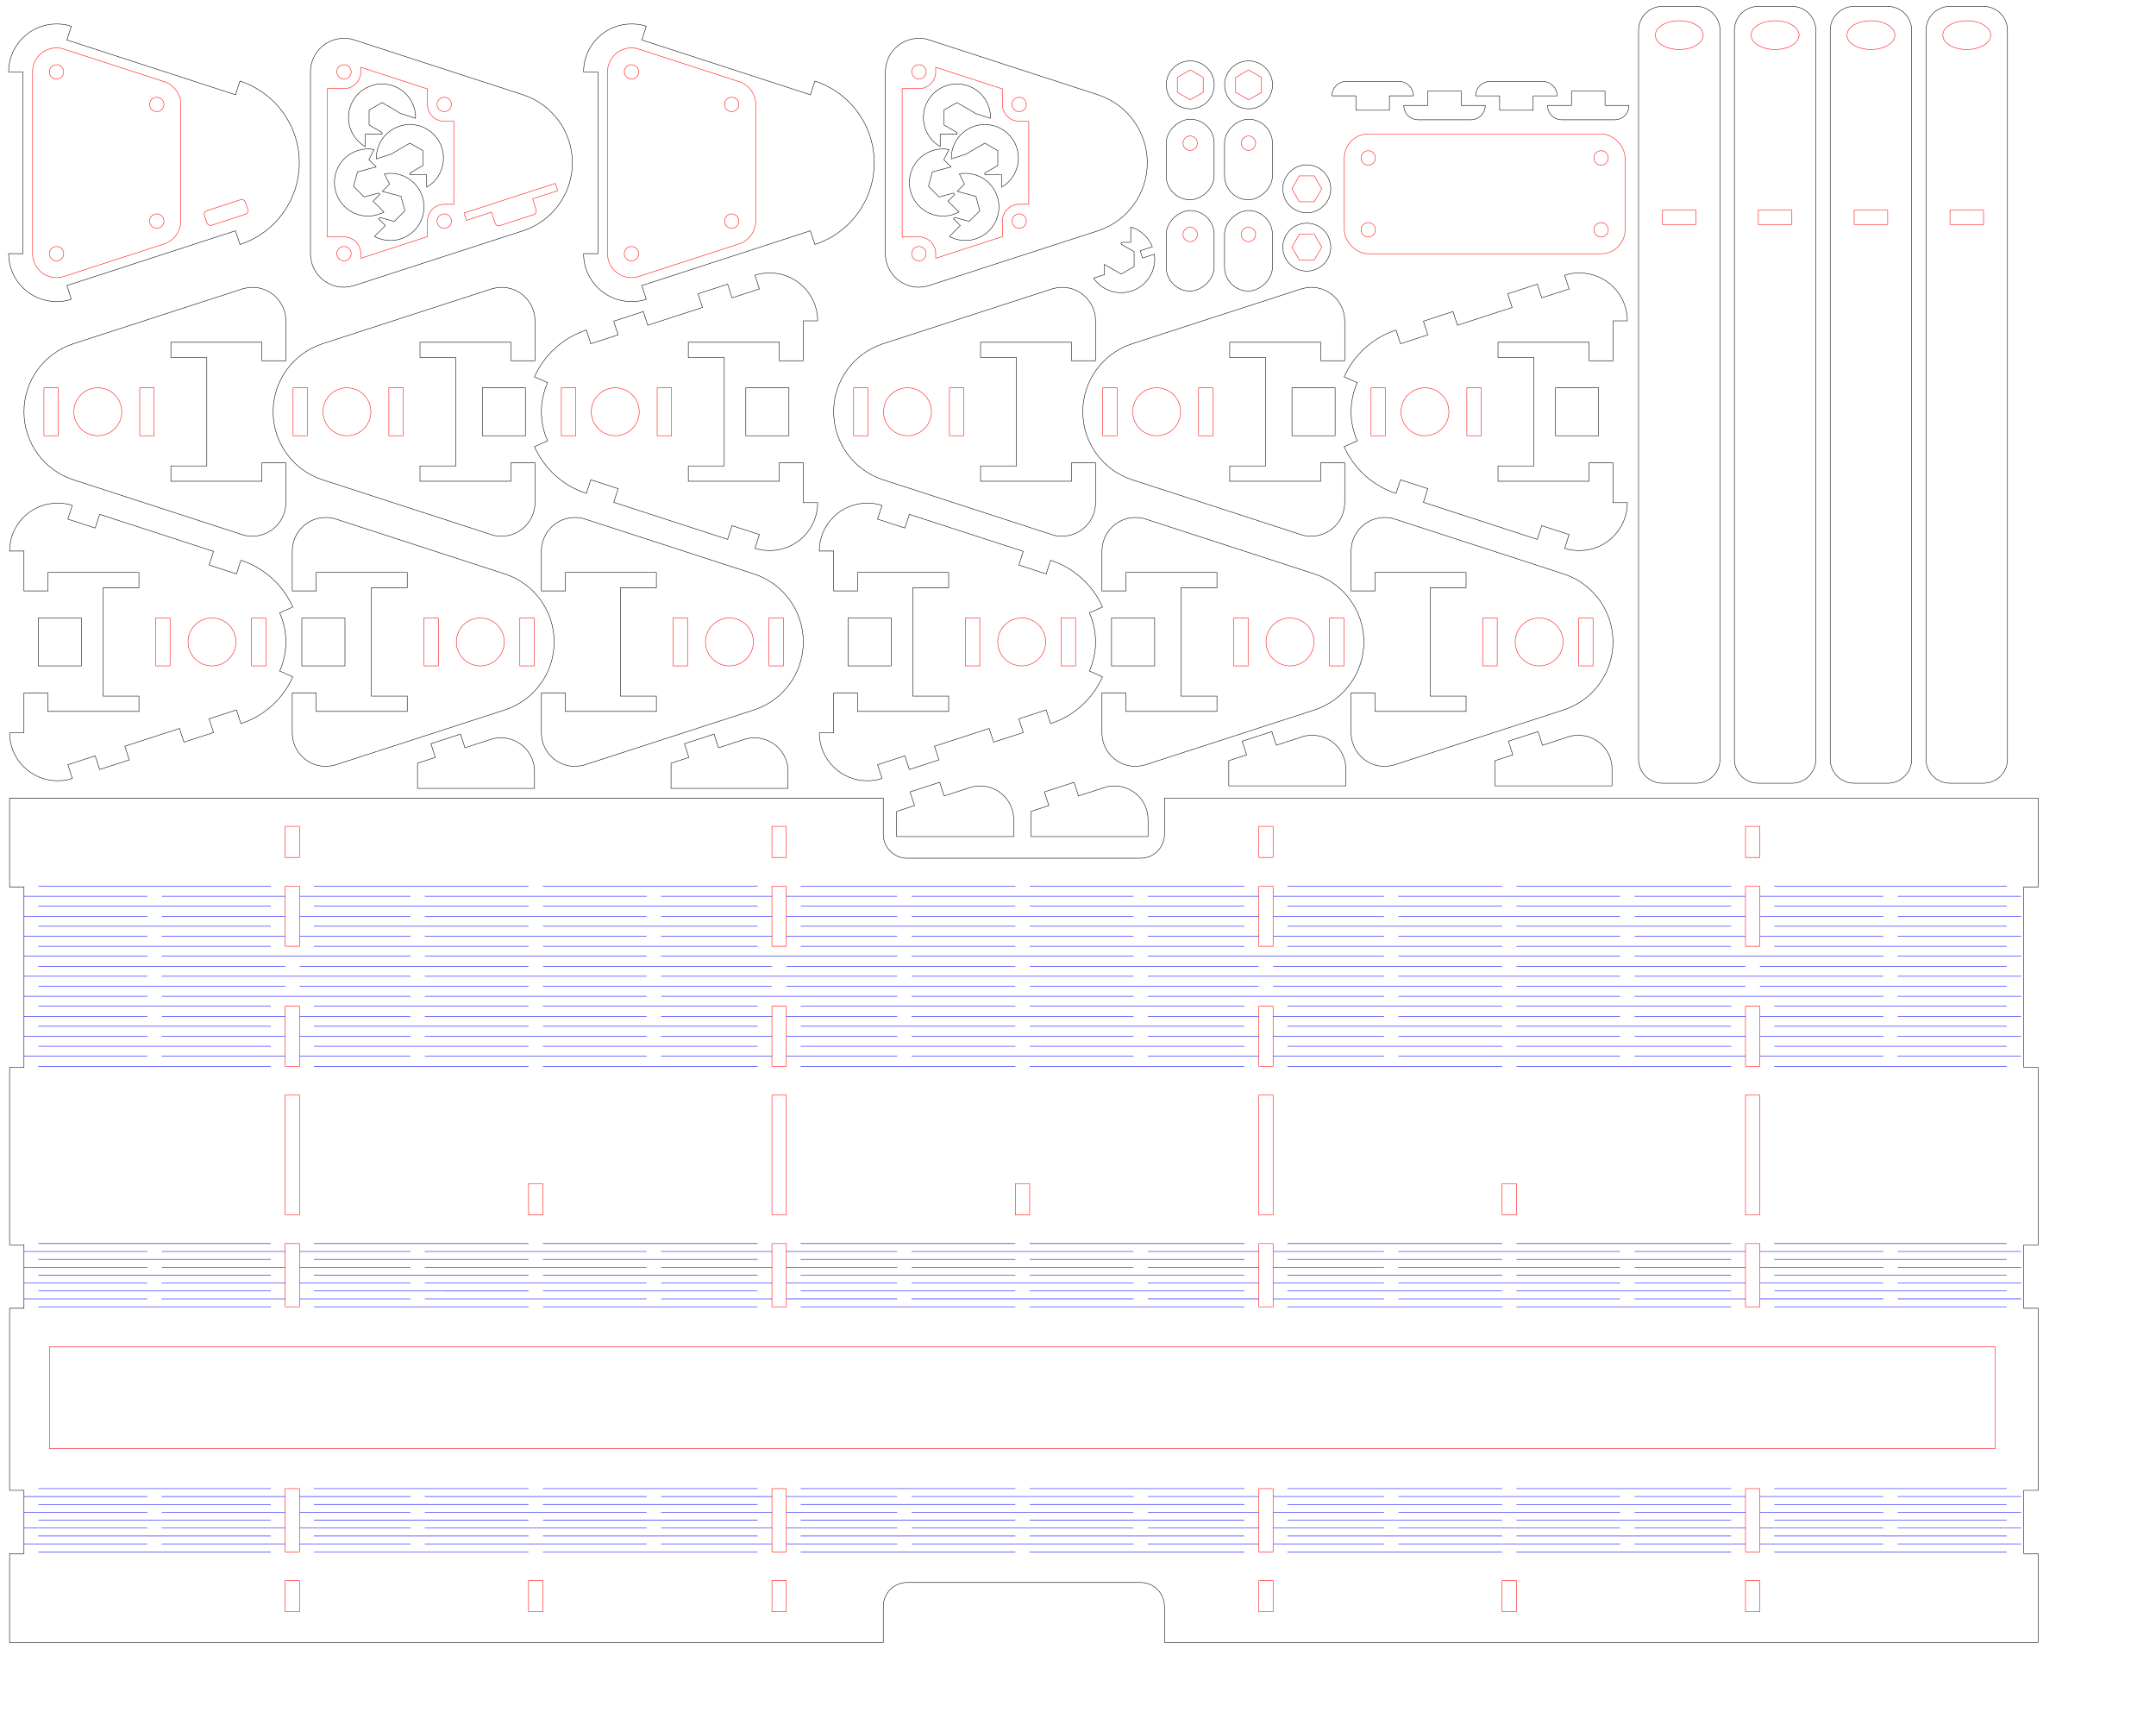 <?xml version="1.0" encoding="UTF-8" standalone="no"?>
<svg
   xmlns:dc="http://purl.org/dc/elements/1.1/"
   xmlns:cc="http://creativecommons.org/ns#"
   xmlns:rdf="http://www.w3.org/1999/02/22-rdf-syntax-ns#"
   xmlns:svg="http://www.w3.org/2000/svg"
   xmlns="http://www.w3.org/2000/svg"
   xmlns:xlink="http://www.w3.org/1999/xlink"
   xmlns:sodipodi="http://sodipodi.sourceforge.net/DTD/sodipodi-0.dtd"
   xmlns:inkscape="http://www.inkscape.org/namespaces/inkscape"
   width="450mm"
   height="360mm"
   viewBox="0 0 450 360"
   version="1.1"
   id="svg8"
   sodipodi:docname="case_flat.svg"
   inkscape:version="1.0.2 (e86c870879, 2021-01-15)">
  <defs
     id="defs2" />
  <sodipodi:namedview
     id="base"
     pagecolor="#ffffff"
     bordercolor="#666666"
     borderopacity="1.0"
     inkscape:pageopacity="0.0"
     inkscape:pageshadow="2"
     inkscape:zoom="1.120693"
     inkscape:cx="1032.2673"
     inkscape:cy="178.65539"
     inkscape:document-units="mm"
     inkscape:current-layer="layer4"
     inkscape:document-rotation="0"
     showgrid="false"
     inkscape:snap-page="true"
     inkscape:snap-midpoints="true"
     inkscape:snap-smooth-nodes="true"
     inkscape:snap-bbox="false"
     inkscape:snap-intersection-paths="true"
     inkscape:object-paths="true"
     inkscape:bbox-paths="false"
     inkscape:snap-center="true"
     inkscape:window-width="1364"
     inkscape:window-height="750"
     inkscape:window-x="1"
     inkscape:window-y="17"
     inkscape:window-maximized="0"
     showguides="true"
     inkscape:guide-bbox="true" />
  <g
     inkscape:groupmode="layer"
     id="layer4"
     inkscape:label="flat"
     style="display:inline">
    <g
       id="g1144"
       transform="translate(101.6)" />
    <g
       id="g1150"
       transform="translate(203.2)" />
    <g
       id="g1156"
       transform="translate(304.8)" />
    <g
       id="g3104"
       transform="translate(-11.828,-33.121)">
      <rect
         style="opacity:1;fill:none;stroke:#ff0000;stroke-width:0.1;stroke-linecap:square;stroke-miterlimit:4;stroke-dasharray:none;stroke-opacity:1;paint-order:markers fill stroke;stop-color:#000000"
         id="rect3226"
         width="58.6"
         height="25"
         x="292.412"
         y="61.077"
         rx="5"
         ry="5" />
      <circle
         style="display:inline;fill:none;fill-opacity:1;stroke:#ff0000;stroke-width:0.1;stroke-linecap:square;stroke-miterlimit:4;stroke-dasharray:none;stroke-opacity:1;paint-order:markers fill stroke;stop-color:#000000"
         id="circle1134-3"
         cy="81.077"
         cx="297.412"
         r="1.5" />
      <circle
         style="display:inline;fill:none;fill-opacity:1;stroke:#ff0000;stroke-width:0.1;stroke-linecap:square;stroke-miterlimit:4;stroke-dasharray:none;stroke-opacity:1;paint-order:markers fill stroke;stop-color:#000000"
         id="circle1700"
         cy="81.077"
         cx="346.012"
         r="1.5" />
      <circle
         style="display:inline;fill:none;fill-opacity:1;stroke:#ff0000;stroke-width:0.1;stroke-linecap:square;stroke-miterlimit:4;stroke-dasharray:none;stroke-opacity:1;paint-order:markers fill stroke;stop-color:#000000"
         id="circle1710"
         cy="66.077"
         cx="297.412"
         r="1.5" />
      <circle
         style="display:inline;fill:none;fill-opacity:1;stroke:#ff0000;stroke-width:0.1;stroke-linecap:square;stroke-miterlimit:4;stroke-dasharray:none;stroke-opacity:1;paint-order:markers fill stroke;stop-color:#000000"
         id="circle1714"
         cy="66.077"
         cx="346.011"
         r="1.5" />
    </g>
    <g
       id="g1794"
       transform="rotate(-90,194.389,5.417)">
      <g
         id="g1726">
        <circle
           style="display:inline;fill:none;fill-opacity:1;stroke:#ff0000;stroke-width:0.1;stroke-linecap:square;stroke-miterlimit:4;stroke-dasharray:none;stroke-opacity:1;paint-order:markers fill stroke;stop-color:#000000"
           id="circle1720"
           cy="71.611"
           cx="169.923"
           r="1.5" />
        <rect
           style="opacity:1;fill:none;fill-opacity:0.235;stroke:#000000;stroke-width:0.1;stroke-linecap:square;stroke-linejoin:round;stroke-miterlimit:4;stroke-dasharray:none;stroke-opacity:1;paint-order:markers fill stroke;stop-color:#000000"
           id="rect1722"
           width="16.812"
           height="10"
           x="158.111"
           y="66.611"
           rx="5"
           ry="5" />
      </g>
      <g
         id="g1732"
         transform="translate(0,-12.171)">
        <circle
           style="display:inline;fill:none;fill-opacity:1;stroke:#ff0000;stroke-width:0.1;stroke-linecap:square;stroke-miterlimit:4;stroke-dasharray:none;stroke-opacity:1;paint-order:markers fill stroke;stop-color:#000000"
           id="circle1728"
           cy="71.611"
           cx="169.923"
           r="1.5" />
        <rect
           style="opacity:1;fill:none;fill-opacity:0.235;stroke:#000000;stroke-width:0.1;stroke-linecap:square;stroke-linejoin:round;stroke-miterlimit:4;stroke-dasharray:none;stroke-opacity:1;paint-order:markers fill stroke;stop-color:#000000"
           id="rect1730"
           width="16.812"
           height="10"
           x="158.111"
           y="66.611"
           rx="5"
           ry="5" />
      </g>
      <g
         id="g1738"
         transform="translate(-19.05)">
        <circle
           style="display:inline;fill:none;fill-opacity:1;stroke:#ff0000;stroke-width:0.1;stroke-linecap:square;stroke-miterlimit:4;stroke-dasharray:none;stroke-opacity:1;paint-order:markers fill stroke;stop-color:#000000"
           id="circle1734"
           cy="71.611"
           cx="169.923"
           r="1.5" />
        <rect
           style="opacity:1;fill:none;fill-opacity:0.235;stroke:#000000;stroke-width:0.1;stroke-linecap:square;stroke-linejoin:round;stroke-miterlimit:4;stroke-dasharray:none;stroke-opacity:1;paint-order:markers fill stroke;stop-color:#000000"
           id="rect1736"
           width="16.812"
           height="10"
           x="158.111"
           y="66.611"
           rx="5"
           ry="5" />
      </g>
      <g
         id="g1744"
         transform="translate(-19.05,-12.171)">
        <circle
           style="display:inline;fill:none;fill-opacity:1;stroke:#ff0000;stroke-width:0.1;stroke-linecap:square;stroke-miterlimit:4;stroke-dasharray:none;stroke-opacity:1;paint-order:markers fill stroke;stop-color:#000000"
           id="circle1740"
           cy="71.611"
           cx="169.923"
           r="1.5" />
        <rect
           style="opacity:1;fill:none;fill-opacity:0.235;stroke:#000000;stroke-width:0.1;stroke-linecap:square;stroke-linejoin:round;stroke-miterlimit:4;stroke-dasharray:none;stroke-opacity:1;paint-order:markers fill stroke;stop-color:#000000"
           id="rect1742"
           width="16.812"
           height="10"
           x="158.111"
           y="66.611"
           rx="5"
           ry="5" />
      </g>
    </g>
    <path
       id="path1611"
       style="fill:none;fill-opacity:0.235;stroke:#000000;stroke-width:0.1;stroke-linecap:square;stroke-linejoin:round;stroke-opacity:1;paint-order:markers fill stroke;stop-color:#000000"
       d="M 326,25 C 324.338,25 323,23.662 323,22 h 5 V 19 h 7 v 3 h 5 c 0,1.662 -1.338,3 -3,3 z" />
    <path
       id="path1613"
       style="fill:none;fill-opacity:0.235;stroke:#000000;stroke-width:0.1;stroke-linecap:square;stroke-linejoin:round;stroke-opacity:1;paint-order:markers fill stroke;stop-color:#000000"
       d="m 311,17 c -1.662,0 -3,1.338 -3,3 h 5 v 3 h 7 v -3 h 5 C 325,18.338 323.662,17 322,17 Z" />
    <path
       id="path1627"
       style="fill:none;fill-opacity:0.235;stroke:#000000;stroke-width:0.1;stroke-linecap:square;stroke-linejoin:round;stroke-opacity:1;paint-order:markers fill stroke;stop-color:#000000"
       d="m 296,25 c -1.662,0 -3,-1.338 -3,-3 h 5 V 19 h 7 v 3 h 5 c 0,1.662 -1.338,3 -3,3 z" />
    <path
       id="path1631"
       style="fill:none;fill-opacity:0.235;stroke:#000000;stroke-width:0.1;stroke-linecap:square;stroke-linejoin:round;stroke-opacity:1;paint-order:markers fill stroke;stop-color:#000000"
       d="M 281,17 C 279.338,17 278,18.338 278,20 h 5 v 3 h 7 v -3 h 5 C 295,18.338 293.662,17 292,17 Z" />
    <g
       id="g2824"
       transform="translate(9.8,90)"
       style="display:inline">
      <g
         id="g1672">
        <path
           id="path1057"
           style="display:inline;fill:none;fill-opacity:0.384;stroke:#000000;stroke-width:0.1;stroke-linecap:square;stroke-miterlimit:4;stroke-dasharray:none;stroke-opacity:1;paint-order:markers fill stroke;stop-color:#000000"
           d="m 2,-85 c -5.523,5e-5 -10,4.477 -10,10 h 3 v 37.94 h -3 c 5.21e-5,5.523 4.477,10 10,10 1.049,3e-5 2.092,-0.165 2.593,-0.328 l 0.497,-0.161 v -5.3e-4 l -0.927,-2.853 35.189,-11.433 0.927,2.853 c 7.385,-2.4 12.385,-9.281 12.385,-17.047 3.5e-5,-7.765 -5,-14.647 -12.385,-17.047 l -0.927,2.853 -35.189,-11.433 0.927,-2.853 -0.499,-0.162 C 4.092,-84.834 3.049,-85 2,-85 Z" />
        <circle
           style="fill:none;fill-opacity:1;stroke:#ff0000;stroke-width:0.1;stroke-linecap:square;stroke-miterlimit:4;stroke-dasharray:none;stroke-opacity:1;paint-order:markers fill stroke;stop-color:#000000"
           id="circle1134"
           cy="-75"
           cx="2"
           r="1.5" />
        <circle
           style="fill:none;fill-opacity:1;stroke:#ff0000;stroke-width:0.1;stroke-linecap:square;stroke-miterlimit:4;stroke-dasharray:none;stroke-opacity:1;paint-order:markers fill stroke;stop-color:#000000"
           id="circle1136"
           cx="2"
           cy="-37.06"
           r="1.5" />
        <circle
           style="fill:none;fill-opacity:1;stroke:#ff0000;stroke-width:0.1;stroke-linecap:square;stroke-miterlimit:4;stroke-dasharray:none;stroke-opacity:1;paint-order:markers fill stroke;stop-color:#000000"
           id="path1166"
           cx="22.923"
           cy="-68.202"
           r="1.5" />
        <circle
           style="fill:none;fill-opacity:1;stroke:#ff0000;stroke-width:0.1;stroke-linecap:square;stroke-miterlimit:4;stroke-dasharray:none;stroke-opacity:1;paint-order:markers fill stroke;stop-color:#000000"
           id="path1170"
           transform="scale(1,-1)"
           cx="22.923"
           cy="43.858"
           r="1.5" />
        <path
           id="path1222"
           style="fill:none;fill-opacity:1;stroke:#ff0000;stroke-width:0.1;stroke-linecap:square;stroke-miterlimit:4;stroke-dasharray:none;stroke-opacity:1;paint-order:markers fill stroke;stop-color:#000000"
           d="m 1.98,-80 c -2.754,0.011 -4.98,2.246 -4.98,5 -1.32e-5,0.007 -1.32e-5,0.013 0,0.02 v 37.92 c 1.691e-4,2.761 2.239,5 5,5 0.525,10e-5 1.046,-0.082 1.545,-0.244 l 20.9,-6.791 h 0.001 a 5,5 0 0 0 0.022,-0.007 5,5 0 0 0 3.455,-4.755 v -24.343 c -2.9e-5,-2.166 -1.395,-4.086 -3.455,-4.755 l -0.022,-0.007 h -10e-4 L 3.545,-79.755 v 5.3e-4 c -0.499,-0.162 -1.02,-0.245 -1.545,-0.245 -0.007,-1e-5 -0.013,-1e-5 -0.02,0 z" />
      </g>
      <g
         id="g1664"
         transform="translate(60,80)"
         style="display:inline">
        <path
           id="path1485"
           style="display:inline;fill:none;fill-opacity:0.384;stroke:#000000;stroke-width:0.1;stroke-linecap:square;stroke-miterlimit:4;stroke-dasharray:none;stroke-opacity:1;paint-order:markers fill stroke;stop-color:#000000"
           d="M 3.814,-161.771 C 3.464,-161.884 2.734,-162 2,-162 h -0.009 c -3.862,0.005 -6.991,3.137 -6.991,7 v 37.94 c -4.9e-5,3.866 3.134,7 7,7 0.709,-0.029 1.478,-0.161 1.821,-0.252 l 35.531,-11.524 c 6.149,-1.998 10.312,-7.728 10.312,-14.193 2e-4,-6.466 -4.163,-12.196 -10.312,-14.194 z"
           sodipodi:nodetypes="csccccccccc" />
        <path
           id="path1502"
           style="color:#000000;font-style:normal;font-variant:normal;font-weight:normal;font-stretch:normal;font-size:medium;line-height:normal;font-family:sans-serif;font-variant-ligatures:normal;font-variant-position:normal;font-variant-caps:normal;font-variant-numeric:normal;font-variant-alternates:normal;font-variant-east-asian:normal;font-feature-settings:normal;font-variation-settings:normal;text-indent:0;text-align:start;text-decoration:none;text-decoration-line:none;text-decoration-style:solid;text-decoration-color:#000000;letter-spacing:normal;word-spacing:normal;text-transform:none;writing-mode:lr-tb;direction:ltr;text-orientation:mixed;dominant-baseline:auto;baseline-shift:baseline;text-anchor:start;white-space:normal;shape-padding:0;shape-margin:0;inline-size:0;clip-rule:nonzero;display:inline;overflow:visible;visibility:visible;isolation:auto;mix-blend-mode:normal;color-interpolation:sRGB;color-interpolation-filters:linearRGB;solid-color:#000000;solid-opacity:1;vector-effect:none;fill:none;fill-opacity:1;fill-rule:nonzero;stroke:#ff0000;stroke-width:0.1;stroke-linecap:butt;stroke-linejoin:round;stroke-miterlimit:4;stroke-dasharray:none;stroke-dashoffset:0;stroke-opacity:1;color-rendering:auto;image-rendering:auto;shape-rendering:auto;text-rendering:auto;enable-background:accumulate;stop-color:#000000"
           d="m 5.5,-155.966 v 0.965 a 3.5,3.5 0 0 1 -3.5,3.5 h -3.5 v 30.94 h 3.5 a 3.5,3.5 0 0 1 3.5,3.5 v 0.965 l 13.923,-4.524 v -3.239 a 3.5,3.5 0 0 1 3.5,-3.5 h 2.001 v -17.343 h -1.975 -0.026 a 3.5,3.5 0 0 1 -3.5,-3.5 v -3.24 z" />
        <circle
           style="display:inline;fill:none;fill-opacity:1;stroke:#ff0000;stroke-width:0.1;stroke-linecap:square;stroke-miterlimit:4;stroke-dasharray:none;stroke-opacity:1;paint-order:markers fill stroke;stop-color:#000000"
           id="circle1134-2"
           cy="-155"
           cx="2"
           r="1.5" />
        <circle
           style="display:inline;fill:none;fill-opacity:1;stroke:#ff0000;stroke-width:0.1;stroke-linecap:square;stroke-miterlimit:4;stroke-dasharray:none;stroke-opacity:1;paint-order:markers fill stroke;stop-color:#000000"
           id="circle1136-7"
           cx="2"
           cy="-117.06"
           r="1.5" />
        <circle
           style="display:inline;fill:none;fill-opacity:1;stroke:#ff0000;stroke-width:0.1;stroke-linecap:square;stroke-miterlimit:4;stroke-dasharray:none;stroke-opacity:1;paint-order:markers fill stroke;stop-color:#000000"
           id="path1166-0"
           cx="22.923"
           cy="-148.202"
           r="1.5" />
        <circle
           style="display:inline;fill:none;fill-opacity:1;stroke:#ff0000;stroke-width:0.1;stroke-linecap:square;stroke-miterlimit:4;stroke-dasharray:none;stroke-opacity:1;paint-order:markers fill stroke;stop-color:#000000"
           id="path1170-9"
           transform="scale(1,-1)"
           cx="22.923"
           cy="123.858"
           r="1.5" />
      </g>
      <path
         id="path1365"
         style="display:inline;fill:none;fill-opacity:0.235;stroke:#000000;stroke-width:0.1;stroke-linecap:square;stroke-linejoin:round;paint-order:markers fill stroke;stop-color:#000000"
         d="m 69.928,-72.475 a 7,7 0 0 0 -6.99,7 7,7 0 0 0 3.5,6.062 v -2.563 h 3.5 v -0.382 l -2.7,-1.559 v -3.118 l 2.7,-1.559 2.7,1.559 1.148,0.706 3.15,1.024 a 7,7 0 0 0 0.002,-0.171 7,7 0 0 0 -7,-7 7,7 0 0 0 -0.01,0 z" />
      <path
         id="path1499"
         style="display:inline;fill:none;fill-opacity:0.235;stroke:#000000;stroke-width:0.1;stroke-linecap:square;stroke-linejoin:round;paint-order:markers fill stroke;stop-color:#000000"
         d="m 75.768,-64.008 a 7,7 0 0 1 6.99,7 7,7 0 0 1 -3.5,6.062 v -2.563 H 75.759 v -0.382 l 2.7,-1.559 v -3.118 l -2.7,-1.559 -2.7,1.559 -1.148,0.706 -3.15,1.024 a 7,7 0 0 1 -0.002,-0.171 7,7 0 0 1 7,-7 7,7 0 0 1 0.01,0 z" />
      <path
         id="circle1377"
         style="display:inline;fill:none;fill-opacity:0.235;stroke:#000000;stroke-width:0.1;stroke-linecap:square;stroke-linejoin:round;paint-order:markers fill stroke;stop-color:#000000"
         d="m 76.635,-51.773 a 7,7 0 0 0 -6.206,-1.928 l 1.08,2.119 -1.515,1.515 0.892,0.239 3.011,0.807 0.807,3.011 -2.205,2.205 -3.012,-0.807 -0.27,0.27 0.018,0.018 1.397,1.397 -2.269,2.269 a 7,7 0 0 0 8.278,-1.208 7,7 0 0 0 10e-7,-9.9 7,7 0 0 0 -0.007,-0.007 z" />
      <path
         id="path1501"
         style="display:inline;fill:none;fill-opacity:0.235;stroke:#000000;stroke-width:0.1;stroke-linecap:square;stroke-linejoin:round;paint-order:markers fill stroke;stop-color:#000000"
         d="m 62.066,-56.869 a 7,7 0 0 1 6.206,-1.928 l -1.08,2.119 1.515,1.515 -0.892,0.239 -3.011,0.807 -0.807,3.011 2.205,2.205 3.012,-0.807 0.27,0.27 -0.018,0.018 -1.397,1.397 2.269,2.269 a 7,7 0 0 1 -8.278,-1.208 7,7 0 0 1 -1e-6,-9.9 7,7 0 0 1 0.007,-0.007 z" />
    </g>
    <g
       id="use2826"
       transform="translate(129.8,90)"
       style="display:inline">
      <g
         id="g2447">
        <path
           id="path2435"
           style="display:inline;fill:none;fill-opacity:0.384;stroke:#000000;stroke-width:0.1;stroke-linecap:square;stroke-miterlimit:4;stroke-dasharray:none;stroke-opacity:1;paint-order:markers fill stroke;stop-color:#000000"
           d="m 2,-85 c -5.523,5e-5 -10,4.477 -10,10 h 3 v 37.94 h -3 c 5.21e-5,5.523 4.477,10 10,10 1.049,3e-5 2.092,-0.165 2.593,-0.328 l 0.497,-0.161 v -5.3e-4 l -0.927,-2.853 35.189,-11.433 0.927,2.853 c 7.385,-2.4 12.385,-9.281 12.385,-17.047 3.5e-5,-7.765 -5,-14.647 -12.385,-17.047 l -0.927,2.853 -35.189,-11.433 0.927,-2.853 -0.499,-0.162 C 4.092,-84.834 3.049,-85 2,-85 Z" />
        <circle
           style="fill:none;fill-opacity:1;stroke:#ff0000;stroke-width:0.1;stroke-linecap:square;stroke-miterlimit:4;stroke-dasharray:none;stroke-opacity:1;paint-order:markers fill stroke;stop-color:#000000"
           id="circle2437"
           cy="-75"
           cx="2"
           r="1.5" />
        <circle
           style="fill:none;fill-opacity:1;stroke:#ff0000;stroke-width:0.1;stroke-linecap:square;stroke-miterlimit:4;stroke-dasharray:none;stroke-opacity:1;paint-order:markers fill stroke;stop-color:#000000"
           id="circle2439"
           cx="2"
           cy="-37.06"
           r="1.5" />
        <circle
           style="fill:none;fill-opacity:1;stroke:#ff0000;stroke-width:0.1;stroke-linecap:square;stroke-miterlimit:4;stroke-dasharray:none;stroke-opacity:1;paint-order:markers fill stroke;stop-color:#000000"
           id="circle2441"
           cx="22.923"
           cy="-68.202"
           r="1.5" />
        <circle
           style="fill:none;fill-opacity:1;stroke:#ff0000;stroke-width:0.1;stroke-linecap:square;stroke-miterlimit:4;stroke-dasharray:none;stroke-opacity:1;paint-order:markers fill stroke;stop-color:#000000"
           id="circle2443"
           transform="scale(1,-1)"
           cx="22.923"
           cy="43.858"
           r="1.5" />
        <path
           id="path2445"
           style="fill:none;fill-opacity:1;stroke:#ff0000;stroke-width:0.1;stroke-linecap:square;stroke-miterlimit:4;stroke-dasharray:none;stroke-opacity:1;paint-order:markers fill stroke;stop-color:#000000"
           d="m 1.98,-80 c -2.754,0.011 -4.98,2.246 -4.98,5 -1.32e-5,0.007 -1.32e-5,0.013 0,0.02 v 37.92 c 1.691e-4,2.761 2.239,5 5,5 0.525,10e-5 1.046,-0.082 1.545,-0.244 l 20.9,-6.791 h 0.001 a 5,5 0 0 0 0.022,-0.007 5,5 0 0 0 3.455,-4.755 v -24.343 c -2.9e-5,-2.166 -1.395,-4.086 -3.455,-4.755 l -0.022,-0.007 h -10e-4 L 3.545,-79.755 v 5.3e-4 c -0.499,-0.162 -1.02,-0.245 -1.545,-0.245 -0.007,-1e-5 -0.013,-1e-5 -0.02,0 z" />
      </g>
      <g
         id="g2461"
         transform="translate(60,80)"
         style="display:inline">
        <path
           id="path2449"
           style="display:inline;fill:none;fill-opacity:0.384;stroke:#000000;stroke-width:0.1;stroke-linecap:square;stroke-miterlimit:4;stroke-dasharray:none;stroke-opacity:1;paint-order:markers fill stroke;stop-color:#000000"
           d="M 3.814,-161.771 C 3.464,-161.884 2.734,-162 2,-162 h -0.009 c -3.862,0.005 -6.991,3.137 -6.991,7 v 37.94 c -4.9e-5,3.866 3.134,7 7,7 0.709,-0.029 1.478,-0.161 1.821,-0.252 l 35.531,-11.524 c 6.149,-1.998 10.312,-7.728 10.312,-14.193 2e-4,-6.466 -4.163,-12.196 -10.312,-14.194 z"
           sodipodi:nodetypes="csccccccccc" />
        <path
           id="path2451"
           style="color:#000000;font-style:normal;font-variant:normal;font-weight:normal;font-stretch:normal;font-size:medium;line-height:normal;font-family:sans-serif;font-variant-ligatures:normal;font-variant-position:normal;font-variant-caps:normal;font-variant-numeric:normal;font-variant-alternates:normal;font-variant-east-asian:normal;font-feature-settings:normal;font-variation-settings:normal;text-indent:0;text-align:start;text-decoration:none;text-decoration-line:none;text-decoration-style:solid;text-decoration-color:#000000;letter-spacing:normal;word-spacing:normal;text-transform:none;writing-mode:lr-tb;direction:ltr;text-orientation:mixed;dominant-baseline:auto;baseline-shift:baseline;text-anchor:start;white-space:normal;shape-padding:0;shape-margin:0;inline-size:0;clip-rule:nonzero;display:inline;overflow:visible;visibility:visible;isolation:auto;mix-blend-mode:normal;color-interpolation:sRGB;color-interpolation-filters:linearRGB;solid-color:#000000;solid-opacity:1;vector-effect:none;fill:none;fill-opacity:1;fill-rule:nonzero;stroke:#ff0000;stroke-width:0.1;stroke-linecap:butt;stroke-linejoin:round;stroke-miterlimit:4;stroke-dasharray:none;stroke-dashoffset:0;stroke-opacity:1;color-rendering:auto;image-rendering:auto;shape-rendering:auto;text-rendering:auto;enable-background:accumulate;stop-color:#000000"
           d="m 5.5,-155.966 v 0.965 a 3.5,3.5 0 0 1 -3.5,3.5 h -3.5 v 30.94 h 3.5 a 3.5,3.5 0 0 1 3.5,3.5 v 0.965 l 13.923,-4.524 v -3.239 a 3.5,3.5 0 0 1 3.5,-3.5 h 2.001 v -17.343 h -1.975 -0.026 a 3.5,3.5 0 0 1 -3.5,-3.5 v -3.24 z" />
        <circle
           style="display:inline;fill:none;fill-opacity:1;stroke:#ff0000;stroke-width:0.1;stroke-linecap:square;stroke-miterlimit:4;stroke-dasharray:none;stroke-opacity:1;paint-order:markers fill stroke;stop-color:#000000"
           id="circle2453"
           cy="-155"
           cx="2"
           r="1.5" />
        <circle
           style="display:inline;fill:none;fill-opacity:1;stroke:#ff0000;stroke-width:0.1;stroke-linecap:square;stroke-miterlimit:4;stroke-dasharray:none;stroke-opacity:1;paint-order:markers fill stroke;stop-color:#000000"
           id="circle2455"
           cx="2"
           cy="-117.06"
           r="1.5" />
        <circle
           style="display:inline;fill:none;fill-opacity:1;stroke:#ff0000;stroke-width:0.1;stroke-linecap:square;stroke-miterlimit:4;stroke-dasharray:none;stroke-opacity:1;paint-order:markers fill stroke;stop-color:#000000"
           id="circle2457"
           cx="22.923"
           cy="-148.202"
           r="1.5" />
        <circle
           style="display:inline;fill:none;fill-opacity:1;stroke:#ff0000;stroke-width:0.1;stroke-linecap:square;stroke-miterlimit:4;stroke-dasharray:none;stroke-opacity:1;paint-order:markers fill stroke;stop-color:#000000"
           id="circle2459"
           transform="scale(1,-1)"
           cx="22.923"
           cy="123.858"
           r="1.5" />
      </g>
      <path
         id="path2463"
         style="display:inline;fill:none;fill-opacity:0.235;stroke:#000000;stroke-width:0.1;stroke-linecap:square;stroke-linejoin:round;paint-order:markers fill stroke;stop-color:#000000"
         d="m 69.928,-72.475 a 7,7 0 0 0 -6.99,7 7,7 0 0 0 3.5,6.062 v -2.563 h 3.5 v -0.382 l -2.7,-1.559 v -3.118 l 2.7,-1.559 2.7,1.559 1.148,0.706 3.15,1.024 a 7,7 0 0 0 0.002,-0.171 7,7 0 0 0 -7,-7 7,7 0 0 0 -0.01,0 z" />
      <path
         id="path2465"
         style="display:inline;fill:none;fill-opacity:0.235;stroke:#000000;stroke-width:0.1;stroke-linecap:square;stroke-linejoin:round;paint-order:markers fill stroke;stop-color:#000000"
         d="m 75.768,-64.008 a 7,7 0 0 1 6.99,7 7,7 0 0 1 -3.5,6.062 v -2.563 H 75.759 v -0.382 l 2.7,-1.559 v -3.118 l -2.7,-1.559 -2.7,1.559 -1.148,0.706 -3.15,1.024 a 7,7 0 0 1 -0.002,-0.171 7,7 0 0 1 7,-7 7,7 0 0 1 0.01,0 z" />
      <path
         id="path2467"
         style="display:inline;fill:none;fill-opacity:0.235;stroke:#000000;stroke-width:0.1;stroke-linecap:square;stroke-linejoin:round;paint-order:markers fill stroke;stop-color:#000000"
         d="m 76.635,-51.773 a 7,7 0 0 0 -6.206,-1.928 l 1.08,2.119 -1.515,1.515 0.892,0.239 3.011,0.807 0.807,3.011 -2.205,2.205 -3.012,-0.807 -0.27,0.27 0.018,0.018 1.397,1.397 -2.269,2.269 a 7,7 0 0 0 8.278,-1.208 7,7 0 0 0 10e-7,-9.9 7,7 0 0 0 -0.007,-0.007 z" />
      <path
         id="path2469"
         style="display:inline;fill:none;fill-opacity:0.235;stroke:#000000;stroke-width:0.1;stroke-linecap:square;stroke-linejoin:round;paint-order:markers fill stroke;stop-color:#000000"
         d="m 62.066,-56.869 a 7,7 0 0 1 6.206,-1.928 l -1.08,2.119 1.515,1.515 -0.892,0.239 -3.011,0.807 -0.807,3.011 2.205,2.205 3.012,-0.807 0.27,0.27 -0.018,0.018 -1.397,1.397 2.269,2.269 a 7,7 0 0 1 -8.278,-1.208 7,7 0 0 1 -1e-6,-9.9 7,7 0 0 1 0.007,-0.007 z" />
    </g>
    <g
       id="g1652"
       transform="translate(0.02,1.588)"
       style="display:inline">
      <path
         style="display:inline;fill:none;fill-opacity:0.235;stroke:#ff0000;stroke-width:0.1;stroke-linecap:square;stroke-linejoin:round;stroke-opacity:1;paint-order:markers fill stroke;stop-color:#000000"
         d="m 248.413,13.006 2.7,1.559 v 3.118 l -2.7,1.559 -2.7,-1.559 v -3.118 z"
         id="path1646" />
      <path
         style="display:inline;fill:none;fill-opacity:0.235;stroke:#000000;stroke-width:0.1;stroke-linecap:square;stroke-linejoin:round;paint-order:markers fill stroke;stop-color:#000000"
         d="m 248.393,11.124 a 5,5 0 0 0 -4.98,5 5,5 0 0 0 5,5 5,5 0 0 0 5,-5 5,5 0 0 0 -5,-5 5,5 0 0 0 -0.02,0 z"
         id="circle1466" />
      <path
         style="display:inline;fill:none;fill-opacity:0.235;stroke:#ff0000;stroke-width:0.1;stroke-linecap:square;stroke-linejoin:round;stroke-opacity:1;paint-order:markers fill stroke;stop-color:#000000"
         d="m 260.584,13.006 2.7,1.559 v 3.118 l -2.7,1.559 -2.7,-1.559 v -3.118 z"
         id="path1642" />
      <path
         style="display:inline;fill:none;fill-opacity:0.235;stroke:#000000;stroke-width:0.1;stroke-linecap:square;stroke-linejoin:round;paint-order:markers fill stroke;stop-color:#000000"
         d="m 260.563,11.124 a 5,5 0 0 0 -4.98,5 5,5 0 0 0 5,5 5,5 0 0 0 5,-5 5,5 0 0 0 -5,-5 5,5 0 0 0 -0.02,0 z"
         id="path1638" />
    </g>
    <g
       id="g1662"
       transform="rotate(90,248.942,39.937)"
       style="display:inline">
      <path
         style="display:inline;fill:none;fill-opacity:0.235;stroke:#ff0000;stroke-width:0.1;stroke-linecap:square;stroke-linejoin:round;stroke-opacity:1;paint-order:markers fill stroke;stop-color:#000000"
         d="m 248.413,13.006 2.7,1.559 v 3.118 l -2.7,1.559 -2.7,-1.559 v -3.118 z"
         id="path1654" />
      <path
         style="display:inline;fill:none;fill-opacity:0.235;stroke:#000000;stroke-width:0.1;stroke-linecap:square;stroke-linejoin:round;paint-order:markers fill stroke;stop-color:#000000"
         d="m 248.393,11.124 a 5,5 0 0 0 -4.98,5 5,5 0 0 0 5,5 5,5 0 0 0 5,-5 5,5 0 0 0 -5,-5 5,5 0 0 0 -0.02,0 z"
         id="path1656" />
      <path
         style="display:inline;fill:none;fill-opacity:0.235;stroke:#ff0000;stroke-width:0.1;stroke-linecap:square;stroke-linejoin:round;stroke-opacity:1;paint-order:markers fill stroke;stop-color:#000000"
         d="m 260.584,13.006 2.7,1.559 v 3.118 l -2.7,1.559 -2.7,-1.559 v -3.118 z"
         id="path1658" />
      <path
         style="display:inline;fill:none;fill-opacity:0.235;stroke:#000000;stroke-width:0.1;stroke-linecap:square;stroke-linejoin:round;paint-order:markers fill stroke;stop-color:#000000"
         d="m 260.563,11.124 a 5,5 0 0 0 -4.98,5 5,5 0 0 0 5,5 5,5 0 0 0 5,-5 5,5 0 0 0 -5,-5 5,5 0 0 0 -0.02,0 z"
         id="path1660" />
    </g>
    <path
       id="path1772"
       style="display:inline;fill:none;fill-opacity:0.235;stroke:#000000;stroke-width:0.1;stroke-linecap:square;stroke-linejoin:round;paint-order:markers fill stroke;stop-color:#000000"
       d="m 236.012,47.37 v 3.209 h -1.975 -0.026 v 0.382 l 2.7,1.559 v 3.118 l -2.7,1.559 -2.7,-1.559 -0.8,-0.462 v 2.143 l -2.262,0.735 a 7,7 0 0 0 5.752,3.025 h 5.1e-4 a 7,7 0 0 0 0.01,0 7,7 0 0 0 7,-7 7,7 0 0 0 -0.076,-1.028 l -2.455,0.797 -0.495,-1.521 2.534,-0.823 a 7,7 0 0 0 -4.508,-4.133 z" />
    <g
       id="g2799"
       transform="translate(10,120)"
       style="display:inline">
      <g
         id="g1483">
        <path
           id="path1114"
           style="display:inline;fill:none;fill-opacity:0.384;stroke:#000000;stroke-width:0.1;stroke-linecap:square;stroke-miterlimit:4;stroke-dasharray:none;stroke-opacity:1;paint-order:markers fill stroke;stop-color:#000000"
           d="m 2,-15 c -5.523,5.2e-5 -10,4.477 -10,10 h 3 V 3.32 H 0 V -0.53 H 2 10 19 V 2.67 H 11.5 V 25.27 H 19 v 3.2 H 10 2 0 v -3.85 h -5 v 8.32 h -3 c 5.21e-5,5.523 4.477,10 10,10 1.049,2.7e-5 2.092,-0.165 2.593,-0.328 l 0.497,-0.162 -0.927,-2.853 5.706,-1.854 0.927,2.853 6.182,-2.009 -0.927,-2.853 11.413,-3.708 0.927,2.853 6.182,-2.009 -0.927,-2.853 5.706,-1.854 0.927,2.853 c 4.94,-1.605 8.811,-5.218 10.833,-9.758 L 48.374,20.04 c 0.85,-1.911 1.29,-3.979 1.29,-6.07 -6.6e-5,-2.091 -0.44,-4.159 -1.29,-6.07 L 51.113,6.681 C 49.09,2.141 45.22,-1.472 40.279,-3.077 l -0.927,2.853 -5.706,-1.854 0.927,-2.853 -23.776,-7.726 -0.927,2.853 -5.707,-1.854 0.927,-2.853 -0.499,-0.162 c -0.499,-0.162 -1.542,-0.327 -2.591,-0.328 z"
           sodipodi:nodetypes="cccccccccccccccccccccccccccccccccccccccccccccccccc" />
        <rect
           style="fill:none;fill-opacity:1;stroke:#ff0000;stroke-width:0.1;stroke-linecap:square;paint-order:markers fill stroke;stop-color:#000000"
           id="rect1300"
           width="3"
           height="10"
           x="42.499"
           y="8.97" />
        <rect
           style="fill:none;fill-opacity:1;stroke:#ff0000;stroke-width:0.1;stroke-linecap:square;paint-order:markers fill stroke;stop-color:#000000"
           id="rect1304"
           width="3"
           height="10"
           x="22.499"
           y="8.97" />
        <circle
           style="fill:none;fill-opacity:1;stroke:#ff0000;stroke-width:0.1;stroke-linecap:square;stroke-opacity:1;paint-order:markers fill stroke;stop-color:#000000"
           id="path1450"
           cx="34.249"
           cy="13.97"
           r="5" />
      </g>
      <g
         id="g1473">
        <path
           id="path1229"
           style="display:inline;fill:none;fill-opacity:0.384;stroke:#000000;stroke-width:0.1;stroke-linecap:square;stroke-miterlimit:4;stroke-dasharray:none;stroke-opacity:1;paint-order:markers fill stroke;stop-color:#000000"
           d="m 59.814,-11.771 c -0.349,-0.113 -1.079,-0.229 -1.814,-0.229 h -0.009 c -3.862,0.005 -6.991,3.137 -6.991,7 V 3.32 h 5 v -3.85 h 2 8 9 V 2.67 h -7.5 V 25.27 h 7.5 v 3.2 h -9 -8 -2 v -3.85 h -5 v 8.32 c -4.9e-5,3.866 3.134,7 7,7 0.709,-0.029 1.478,-0.161 1.821,-0.252 L 95.353,28.164 c 6.149,-1.998 10.312,-7.728 10.312,-14.193 2e-4,-6.466 -4.163,-12.196 -10.312,-14.194 z"
           sodipodi:nodetypes="csccccccccccccccccccccccccc" />
        <rect
           style="fill:none;fill-opacity:1;stroke:#ff0000;stroke-width:0.1;stroke-linecap:square;paint-order:markers fill stroke;stop-color:#000000"
           id="rect1302"
           width="3"
           height="10"
           x="98.5"
           y="8.97" />
        <rect
           style="fill:none;fill-opacity:1;stroke:#ff0000;stroke-width:0.1;stroke-linecap:square;paint-order:markers fill stroke;stop-color:#000000"
           id="rect1306"
           width="3"
           height="10"
           x="78.5"
           y="8.97" />
        <circle
           style="fill:none;fill-opacity:1;stroke:#ff0000;stroke-width:0.1;stroke-linecap:square;stroke-opacity:1;paint-order:markers fill stroke;stop-color:#000000"
           id="circle1452"
           cx="90.25"
           cy="13.97"
           r="5" />
      </g>
      <g
         id="use2784"
         transform="translate(52)">
        <path
           id="path2425"
           style="display:inline;fill:none;fill-opacity:0.384;stroke:#000000;stroke-width:0.1;stroke-linecap:square;stroke-miterlimit:4;stroke-dasharray:none;stroke-opacity:1;paint-order:markers fill stroke;stop-color:#000000"
           d="m 59.814,-11.771 c -0.349,-0.113 -1.079,-0.229 -1.814,-0.229 h -0.009 c -3.862,0.005 -6.991,3.137 -6.991,7 V 3.32 h 5 v -3.85 h 2 8 9 V 2.67 h -7.5 V 25.27 h 7.5 v 3.2 h -9 -8 -2 v -3.85 h -5 v 8.32 c -4.9e-5,3.866 3.134,7 7,7 0.709,-0.029 1.478,-0.161 1.821,-0.252 L 95.353,28.164 c 6.149,-1.998 10.312,-7.728 10.312,-14.193 2e-4,-6.466 -4.163,-12.196 -10.312,-14.194 z"
           sodipodi:nodetypes="csccccccccccccccccccccccccc" />
        <rect
           style="fill:none;fill-opacity:1;stroke:#ff0000;stroke-width:0.1;stroke-linecap:square;paint-order:markers fill stroke;stop-color:#000000"
           id="rect2427"
           width="3"
           height="10"
           x="98.5"
           y="8.97" />
        <rect
           style="fill:none;fill-opacity:1;stroke:#ff0000;stroke-width:0.1;stroke-linecap:square;paint-order:markers fill stroke;stop-color:#000000"
           id="rect2429"
           width="3"
           height="10"
           x="78.5"
           y="8.97" />
        <circle
           style="fill:none;fill-opacity:1;stroke:#ff0000;stroke-width:0.1;stroke-linecap:square;stroke-opacity:1;paint-order:markers fill stroke;stop-color:#000000"
           id="circle2431"
           cx="90.25"
           cy="13.97"
           r="5" />
      </g>
      <rect
         style="display:inline;fill:none;fill-opacity:1;stroke:#000000;stroke-width:0.1;stroke-linecap:square;stroke-opacity:1;paint-order:markers fill stroke;stop-color:#000000"
         id="rect1320"
         width="9"
         height="10"
         x="53"
         y="8.97" />
      <rect
         style="display:inline;fill:none;fill-opacity:1;stroke:#000000;stroke-width:0.1;stroke-linecap:square;stroke-opacity:1;paint-order:markers fill stroke;stop-color:#000000"
         id="rect1758"
         width="9"
         height="10"
         x="-2"
         y="8.97" />
    </g>
    <g
       id="use2801"
       transform="translate(179,120)"
       style="display:inline">
      <g
         id="g2395">
        <path
           id="path2387"
           style="display:inline;fill:none;fill-opacity:0.384;stroke:#000000;stroke-width:0.1;stroke-linecap:square;stroke-miterlimit:4;stroke-dasharray:none;stroke-opacity:1;paint-order:markers fill stroke;stop-color:#000000"
           d="m 2,-15 c -5.523,5.2e-5 -10,4.477 -10,10 h 3 V 3.32 H 0 V -0.53 H 2 10 19 V 2.67 H 11.5 V 25.27 H 19 v 3.2 H 10 2 0 v -3.85 h -5 v 8.32 h -3 c 5.21e-5,5.523 4.477,10 10,10 1.049,2.7e-5 2.092,-0.165 2.593,-0.328 l 0.497,-0.162 -0.927,-2.853 5.706,-1.854 0.927,2.853 6.182,-2.009 -0.927,-2.853 11.413,-3.708 0.927,2.853 6.182,-2.009 -0.927,-2.853 5.706,-1.854 0.927,2.853 c 4.94,-1.605 8.811,-5.218 10.833,-9.758 L 48.374,20.04 c 0.85,-1.911 1.29,-3.979 1.29,-6.07 -6.6e-5,-2.091 -0.44,-4.159 -1.29,-6.07 L 51.113,6.681 C 49.09,2.141 45.22,-1.472 40.279,-3.077 l -0.927,2.853 -5.706,-1.854 0.927,-2.853 -23.776,-7.726 -0.927,2.853 -5.707,-1.854 0.927,-2.853 -0.499,-0.162 c -0.499,-0.162 -1.542,-0.327 -2.591,-0.328 z"
           sodipodi:nodetypes="cccccccccccccccccccccccccccccccccccccccccccccccccc" />
        <rect
           style="fill:none;fill-opacity:1;stroke:#ff0000;stroke-width:0.1;stroke-linecap:square;paint-order:markers fill stroke;stop-color:#000000"
           id="rect2389"
           width="3"
           height="10"
           x="42.499"
           y="8.97" />
        <rect
           style="fill:none;fill-opacity:1;stroke:#ff0000;stroke-width:0.1;stroke-linecap:square;paint-order:markers fill stroke;stop-color:#000000"
           id="rect2391"
           width="3"
           height="10"
           x="22.499"
           y="8.97" />
        <circle
           style="fill:none;fill-opacity:1;stroke:#ff0000;stroke-width:0.1;stroke-linecap:square;stroke-opacity:1;paint-order:markers fill stroke;stop-color:#000000"
           id="circle2393"
           cx="34.249"
           cy="13.97"
           r="5" />
      </g>
      <g
         id="g2405">
        <path
           id="path2397"
           style="display:inline;fill:none;fill-opacity:0.384;stroke:#000000;stroke-width:0.1;stroke-linecap:square;stroke-miterlimit:4;stroke-dasharray:none;stroke-opacity:1;paint-order:markers fill stroke;stop-color:#000000"
           d="m 59.814,-11.771 c -0.349,-0.113 -1.079,-0.229 -1.814,-0.229 h -0.009 c -3.862,0.005 -6.991,3.137 -6.991,7 V 3.32 h 5 v -3.85 h 2 8 9 V 2.67 h -7.5 V 25.27 h 7.5 v 3.2 h -9 -8 -2 v -3.85 h -5 v 8.32 c -4.9e-5,3.866 3.134,7 7,7 0.709,-0.029 1.478,-0.161 1.821,-0.252 L 95.353,28.164 c 6.149,-1.998 10.312,-7.728 10.312,-14.193 2e-4,-6.466 -4.163,-12.196 -10.312,-14.194 z"
           sodipodi:nodetypes="csccccccccccccccccccccccccc" />
        <rect
           style="fill:none;fill-opacity:1;stroke:#ff0000;stroke-width:0.1;stroke-linecap:square;paint-order:markers fill stroke;stop-color:#000000"
           id="rect2399"
           width="3"
           height="10"
           x="98.5"
           y="8.97" />
        <rect
           style="fill:none;fill-opacity:1;stroke:#ff0000;stroke-width:0.1;stroke-linecap:square;paint-order:markers fill stroke;stop-color:#000000"
           id="rect2401"
           width="3"
           height="10"
           x="78.5"
           y="8.97" />
        <circle
           style="fill:none;fill-opacity:1;stroke:#ff0000;stroke-width:0.1;stroke-linecap:square;stroke-opacity:1;paint-order:markers fill stroke;stop-color:#000000"
           id="circle2403"
           cx="90.25"
           cy="13.97"
           r="5" />
      </g>
      <g
         id="use2407"
         transform="translate(52)">
        <path
           id="path2415"
           style="display:inline;fill:none;fill-opacity:0.384;stroke:#000000;stroke-width:0.1;stroke-linecap:square;stroke-miterlimit:4;stroke-dasharray:none;stroke-opacity:1;paint-order:markers fill stroke;stop-color:#000000"
           d="m 59.814,-11.771 c -0.349,-0.113 -1.079,-0.229 -1.814,-0.229 h -0.009 c -3.862,0.005 -6.991,3.137 -6.991,7 V 3.32 h 5 v -3.85 h 2 8 9 V 2.67 h -7.5 V 25.27 h 7.5 v 3.2 h -9 -8 -2 v -3.85 h -5 v 8.32 c -4.9e-5,3.866 3.134,7 7,7 0.709,-0.029 1.478,-0.161 1.821,-0.252 L 95.353,28.164 c 6.149,-1.998 10.312,-7.728 10.312,-14.193 2e-4,-6.466 -4.163,-12.196 -10.312,-14.194 z"
           sodipodi:nodetypes="csccccccccccccccccccccccccc" />
        <rect
           style="fill:none;fill-opacity:1;stroke:#ff0000;stroke-width:0.1;stroke-linecap:square;paint-order:markers fill stroke;stop-color:#000000"
           id="rect2417"
           width="3"
           height="10"
           x="98.5"
           y="8.97" />
        <rect
           style="fill:none;fill-opacity:1;stroke:#ff0000;stroke-width:0.1;stroke-linecap:square;paint-order:markers fill stroke;stop-color:#000000"
           id="rect2419"
           width="3"
           height="10"
           x="78.5"
           y="8.97" />
        <circle
           style="fill:none;fill-opacity:1;stroke:#ff0000;stroke-width:0.1;stroke-linecap:square;stroke-opacity:1;paint-order:markers fill stroke;stop-color:#000000"
           id="circle2421"
           cx="90.25"
           cy="13.97"
           r="5" />
      </g>
      <rect
         style="display:inline;fill:none;fill-opacity:1;stroke:#000000;stroke-width:0.1;stroke-linecap:square;stroke-opacity:1;paint-order:markers fill stroke;stop-color:#000000"
         id="rect2409"
         width="9"
         height="10"
         x="53"
         y="8.97" />
      <rect
         style="display:inline;fill:none;fill-opacity:1;stroke:#000000;stroke-width:0.1;stroke-linecap:square;stroke-opacity:1;paint-order:markers fill stroke;stop-color:#000000"
         id="rect2411"
         width="9"
         height="10"
         x="-2"
         y="8.97" />
    </g>
    <g
       id="use3095"
       transform="rotate(180,81.332,49.951)"
       style="display:inline">
      <g
         id="g2357">
        <path
           id="path2349"
           style="display:inline;fill:none;fill-opacity:0.384;stroke:#000000;stroke-width:0.1;stroke-linecap:square;stroke-miterlimit:4;stroke-dasharray:none;stroke-opacity:1;paint-order:markers fill stroke;stop-color:#000000"
           d="m 2,-15 c -5.523,5.2e-5 -10,4.477 -10,10 h 3 V 3.32 H 0 V -0.53 H 2 10 19 V 2.67 H 11.5 V 25.27 H 19 v 3.2 H 10 2 0 v -3.85 h -5 v 8.32 h -3 c 5.21e-5,5.523 4.477,10 10,10 1.049,2.7e-5 2.092,-0.165 2.593,-0.328 l 0.497,-0.162 -0.927,-2.853 5.706,-1.854 0.927,2.853 6.182,-2.009 -0.927,-2.853 11.413,-3.708 0.927,2.853 6.182,-2.009 -0.927,-2.853 5.706,-1.854 0.927,2.853 c 4.94,-1.605 8.811,-5.218 10.833,-9.758 L 48.374,20.04 c 0.85,-1.911 1.29,-3.979 1.29,-6.07 -6.6e-5,-2.091 -0.44,-4.159 -1.29,-6.07 L 51.113,6.681 C 49.09,2.141 45.22,-1.472 40.279,-3.077 l -0.927,2.853 -5.706,-1.854 0.927,-2.853 -23.776,-7.726 -0.927,2.853 -5.707,-1.854 0.927,-2.853 -0.499,-0.162 c -0.499,-0.162 -1.542,-0.327 -2.591,-0.328 z"
           sodipodi:nodetypes="cccccccccccccccccccccccccccccccccccccccccccccccccc" />
        <rect
           style="fill:none;fill-opacity:1;stroke:#ff0000;stroke-width:0.1;stroke-linecap:square;paint-order:markers fill stroke;stop-color:#000000"
           id="rect2351"
           width="3"
           height="10"
           x="42.499"
           y="8.97" />
        <rect
           style="fill:none;fill-opacity:1;stroke:#ff0000;stroke-width:0.1;stroke-linecap:square;paint-order:markers fill stroke;stop-color:#000000"
           id="rect2353"
           width="3"
           height="10"
           x="22.499"
           y="8.97" />
        <circle
           style="fill:none;fill-opacity:1;stroke:#ff0000;stroke-width:0.1;stroke-linecap:square;stroke-opacity:1;paint-order:markers fill stroke;stop-color:#000000"
           id="circle2355"
           cx="34.249"
           cy="13.97"
           r="5" />
      </g>
      <g
         id="g2367">
        <path
           id="path2359"
           style="display:inline;fill:none;fill-opacity:0.384;stroke:#000000;stroke-width:0.1;stroke-linecap:square;stroke-miterlimit:4;stroke-dasharray:none;stroke-opacity:1;paint-order:markers fill stroke;stop-color:#000000"
           d="m 59.814,-11.771 c -0.349,-0.113 -1.079,-0.229 -1.814,-0.229 h -0.009 c -3.862,0.005 -6.991,3.137 -6.991,7 V 3.32 h 5 v -3.85 h 2 8 9 V 2.67 h -7.5 V 25.27 h 7.5 v 3.2 h -9 -8 -2 v -3.85 h -5 v 8.32 c -4.9e-5,3.866 3.134,7 7,7 0.709,-0.029 1.478,-0.161 1.821,-0.252 L 95.353,28.164 c 6.149,-1.998 10.312,-7.728 10.312,-14.193 2e-4,-6.466 -4.163,-12.196 -10.312,-14.194 z"
           sodipodi:nodetypes="csccccccccccccccccccccccccc" />
        <rect
           style="fill:none;fill-opacity:1;stroke:#ff0000;stroke-width:0.1;stroke-linecap:square;paint-order:markers fill stroke;stop-color:#000000"
           id="rect2361"
           width="3"
           height="10"
           x="98.5"
           y="8.97" />
        <rect
           style="fill:none;fill-opacity:1;stroke:#ff0000;stroke-width:0.1;stroke-linecap:square;paint-order:markers fill stroke;stop-color:#000000"
           id="rect2363"
           width="3"
           height="10"
           x="78.5"
           y="8.97" />
        <circle
           style="fill:none;fill-opacity:1;stroke:#ff0000;stroke-width:0.1;stroke-linecap:square;stroke-opacity:1;paint-order:markers fill stroke;stop-color:#000000"
           id="circle2365"
           cx="90.25"
           cy="13.97"
           r="5" />
      </g>
      <g
         id="use2369"
         transform="translate(52)">
        <path
           id="path2377"
           style="display:inline;fill:none;fill-opacity:0.384;stroke:#000000;stroke-width:0.1;stroke-linecap:square;stroke-miterlimit:4;stroke-dasharray:none;stroke-opacity:1;paint-order:markers fill stroke;stop-color:#000000"
           d="m 59.814,-11.771 c -0.349,-0.113 -1.079,-0.229 -1.814,-0.229 h -0.009 c -3.862,0.005 -6.991,3.137 -6.991,7 V 3.32 h 5 v -3.85 h 2 8 9 V 2.67 h -7.5 V 25.27 h 7.5 v 3.2 h -9 -8 -2 v -3.85 h -5 v 8.32 c -4.9e-5,3.866 3.134,7 7,7 0.709,-0.029 1.478,-0.161 1.821,-0.252 L 95.353,28.164 c 6.149,-1.998 10.312,-7.728 10.312,-14.193 2e-4,-6.466 -4.163,-12.196 -10.312,-14.194 z"
           sodipodi:nodetypes="csccccccccccccccccccccccccc" />
        <rect
           style="fill:none;fill-opacity:1;stroke:#ff0000;stroke-width:0.1;stroke-linecap:square;paint-order:markers fill stroke;stop-color:#000000"
           id="rect2379"
           width="3"
           height="10"
           x="98.5"
           y="8.97" />
        <rect
           style="fill:none;fill-opacity:1;stroke:#ff0000;stroke-width:0.1;stroke-linecap:square;paint-order:markers fill stroke;stop-color:#000000"
           id="rect2381"
           width="3"
           height="10"
           x="78.5"
           y="8.97" />
        <circle
           style="fill:none;fill-opacity:1;stroke:#ff0000;stroke-width:0.1;stroke-linecap:square;stroke-opacity:1;paint-order:markers fill stroke;stop-color:#000000"
           id="circle2383"
           cx="90.25"
           cy="13.97"
           r="5" />
      </g>
      <rect
         style="display:inline;fill:none;fill-opacity:1;stroke:#000000;stroke-width:0.1;stroke-linecap:square;stroke-opacity:1;paint-order:markers fill stroke;stop-color:#000000"
         id="rect2371"
         width="9"
         height="10"
         x="53"
         y="8.97" />
      <rect
         style="display:inline;fill:none;fill-opacity:1;stroke:#000000;stroke-width:0.1;stroke-linecap:square;stroke-opacity:1;paint-order:markers fill stroke;stop-color:#000000"
         id="rect2373"
         width="9"
         height="10"
         x="-2"
         y="8.97" />
    </g>
    <g
       id="use3097"
       transform="rotate(180,165.832,49.951)"
       style="display:inline">
      <g
         id="g2319">
        <path
           id="path2311"
           style="display:inline;fill:none;fill-opacity:0.384;stroke:#000000;stroke-width:0.1;stroke-linecap:square;stroke-miterlimit:4;stroke-dasharray:none;stroke-opacity:1;paint-order:markers fill stroke;stop-color:#000000"
           d="m 2,-15 c -5.523,5.2e-5 -10,4.477 -10,10 h 3 V 3.32 H 0 V -0.53 H 2 10 19 V 2.67 H 11.5 V 25.27 H 19 v 3.2 H 10 2 0 v -3.85 h -5 v 8.32 h -3 c 5.21e-5,5.523 4.477,10 10,10 1.049,2.7e-5 2.092,-0.165 2.593,-0.328 l 0.497,-0.162 -0.927,-2.853 5.706,-1.854 0.927,2.853 6.182,-2.009 -0.927,-2.853 11.413,-3.708 0.927,2.853 6.182,-2.009 -0.927,-2.853 5.706,-1.854 0.927,2.853 c 4.94,-1.605 8.811,-5.218 10.833,-9.758 L 48.374,20.04 c 0.85,-1.911 1.29,-3.979 1.29,-6.07 -6.6e-5,-2.091 -0.44,-4.159 -1.29,-6.07 L 51.113,6.681 C 49.09,2.141 45.22,-1.472 40.279,-3.077 l -0.927,2.853 -5.706,-1.854 0.927,-2.853 -23.776,-7.726 -0.927,2.853 -5.707,-1.854 0.927,-2.853 -0.499,-0.162 c -0.499,-0.162 -1.542,-0.327 -2.591,-0.328 z"
           sodipodi:nodetypes="cccccccccccccccccccccccccccccccccccccccccccccccccc" />
        <rect
           style="fill:none;fill-opacity:1;stroke:#ff0000;stroke-width:0.1;stroke-linecap:square;paint-order:markers fill stroke;stop-color:#000000"
           id="rect2313"
           width="3"
           height="10"
           x="42.499"
           y="8.97" />
        <rect
           style="fill:none;fill-opacity:1;stroke:#ff0000;stroke-width:0.1;stroke-linecap:square;paint-order:markers fill stroke;stop-color:#000000"
           id="rect2315"
           width="3"
           height="10"
           x="22.499"
           y="8.97" />
        <circle
           style="fill:none;fill-opacity:1;stroke:#ff0000;stroke-width:0.1;stroke-linecap:square;stroke-opacity:1;paint-order:markers fill stroke;stop-color:#000000"
           id="circle2317"
           cx="34.249"
           cy="13.97"
           r="5" />
      </g>
      <g
         id="g2329">
        <path
           id="path2321"
           style="display:inline;fill:none;fill-opacity:0.384;stroke:#000000;stroke-width:0.1;stroke-linecap:square;stroke-miterlimit:4;stroke-dasharray:none;stroke-opacity:1;paint-order:markers fill stroke;stop-color:#000000"
           d="m 59.814,-11.771 c -0.349,-0.113 -1.079,-0.229 -1.814,-0.229 h -0.009 c -3.862,0.005 -6.991,3.137 -6.991,7 V 3.32 h 5 v -3.85 h 2 8 9 V 2.67 h -7.5 V 25.27 h 7.5 v 3.2 h -9 -8 -2 v -3.85 h -5 v 8.32 c -4.9e-5,3.866 3.134,7 7,7 0.709,-0.029 1.478,-0.161 1.821,-0.252 L 95.353,28.164 c 6.149,-1.998 10.312,-7.728 10.312,-14.193 2e-4,-6.466 -4.163,-12.196 -10.312,-14.194 z"
           sodipodi:nodetypes="csccccccccccccccccccccccccc" />
        <rect
           style="fill:none;fill-opacity:1;stroke:#ff0000;stroke-width:0.1;stroke-linecap:square;paint-order:markers fill stroke;stop-color:#000000"
           id="rect2323"
           width="3"
           height="10"
           x="98.5"
           y="8.97" />
        <rect
           style="fill:none;fill-opacity:1;stroke:#ff0000;stroke-width:0.1;stroke-linecap:square;paint-order:markers fill stroke;stop-color:#000000"
           id="rect2325"
           width="3"
           height="10"
           x="78.5"
           y="8.97" />
        <circle
           style="fill:none;fill-opacity:1;stroke:#ff0000;stroke-width:0.1;stroke-linecap:square;stroke-opacity:1;paint-order:markers fill stroke;stop-color:#000000"
           id="circle2327"
           cx="90.25"
           cy="13.97"
           r="5" />
      </g>
      <g
         id="use2331"
         transform="translate(52)">
        <path
           id="path2339"
           style="display:inline;fill:none;fill-opacity:0.384;stroke:#000000;stroke-width:0.1;stroke-linecap:square;stroke-miterlimit:4;stroke-dasharray:none;stroke-opacity:1;paint-order:markers fill stroke;stop-color:#000000"
           d="m 59.814,-11.771 c -0.349,-0.113 -1.079,-0.229 -1.814,-0.229 h -0.009 c -3.862,0.005 -6.991,3.137 -6.991,7 V 3.32 h 5 v -3.85 h 2 8 9 V 2.67 h -7.5 V 25.27 h 7.5 v 3.2 h -9 -8 -2 v -3.85 h -5 v 8.32 c -4.9e-5,3.866 3.134,7 7,7 0.709,-0.029 1.478,-0.161 1.821,-0.252 L 95.353,28.164 c 6.149,-1.998 10.312,-7.728 10.312,-14.193 2e-4,-6.466 -4.163,-12.196 -10.312,-14.194 z"
           sodipodi:nodetypes="csccccccccccccccccccccccccc" />
        <rect
           style="fill:none;fill-opacity:1;stroke:#ff0000;stroke-width:0.1;stroke-linecap:square;paint-order:markers fill stroke;stop-color:#000000"
           id="rect2341"
           width="3"
           height="10"
           x="98.5"
           y="8.97" />
        <rect
           style="fill:none;fill-opacity:1;stroke:#ff0000;stroke-width:0.1;stroke-linecap:square;paint-order:markers fill stroke;stop-color:#000000"
           id="rect2343"
           width="3"
           height="10"
           x="78.5"
           y="8.97" />
        <circle
           style="fill:none;fill-opacity:1;stroke:#ff0000;stroke-width:0.1;stroke-linecap:square;stroke-opacity:1;paint-order:markers fill stroke;stop-color:#000000"
           id="circle2345"
           cx="90.25"
           cy="13.97"
           r="5" />
      </g>
      <rect
         style="display:inline;fill:none;fill-opacity:1;stroke:#000000;stroke-width:0.1;stroke-linecap:square;stroke-opacity:1;paint-order:markers fill stroke;stop-color:#000000"
         id="rect2333"
         width="9"
         height="10"
         x="53"
         y="8.97" />
      <rect
         style="display:inline;fill:none;fill-opacity:1;stroke:#000000;stroke-width:0.1;stroke-linecap:square;stroke-opacity:1;paint-order:markers fill stroke;stop-color:#000000"
         id="rect2335"
         width="9"
         height="10"
         x="-2"
         y="8.97" />
    </g>
    <path
       id="rect1760"
       style="display:inline;font-variation-settings:normal;vector-effect:none;fill:none;fill-opacity:0.235;stroke:#ff0000;stroke-width:0.378;stroke-linecap:square;stroke-linejoin:round;stroke-miterlimit:4;stroke-dasharray:none;stroke-dashoffset:0;stroke-opacity:1;paint-order:markers fill stroke;stop-color:#000000"
       d="M 437.365 144.408 L 365.475 167.768 L 367.344 173.518 L 387.115 167.094 L 388.049 169.971 L 389.916 175.721 C 390.434 177.314 392.133 178.18 393.727 177.662 L 420.326 169.02 C 421.919 168.502 422.785 166.802 422.268 165.209 L 420.398 159.459 L 420.4 159.459 L 419.465 156.584 L 439.234 150.16 L 437.365 144.408 z "
       transform="scale(0.265)" />
    <g
       id="g1864"
       transform="rotate(162,58.07,-39.514)"
       style="display:inline">
      <rect
         style="font-variation-settings:normal;opacity:1;vector-effect:none;fill:none;fill-opacity:0.235;stroke:#ff0000;stroke-width:0.1;stroke-linecap:square;stroke-linejoin:round;stroke-miterlimit:4;stroke-dasharray:none;stroke-dashoffset:0;stroke-opacity:1;paint-order:markers fill stroke;stop-color:#000000;stop-opacity:1"
         id="rect1860"
         width="9"
         height="3.2"
         x="89.823"
         y="-117.505"
         rx="0.8"
         ry="0.8" />
    </g>
    <path
       id="path2303"
       style="display:inline;fill:none;fill-opacity:0.384;stroke:#000000;stroke-width:0.1;stroke-linecap:square;stroke-miterlimit:4;stroke-dasharray:none;stroke-opacity:1;paint-order:markers fill stroke;stop-color:#000000"
       d="m 96.118,153.206 -6.182,2.009 0.927,2.853 -3.722,1.209 v 5.258 h 24.423 v -3.559 c -2.3e-4,-3.862 -3.129,-6.995 -6.991,-7 h -0.009 c -0.734,5e-5 -1.464,0.115 -1.813,0.229 l -5.706,1.854 z" />
    <path
       id="path4995"
       style="display:inline;fill:none;fill-opacity:0.384;stroke:#000000;stroke-width:0.1;stroke-linecap:square;stroke-miterlimit:4;stroke-dasharray:none;stroke-opacity:1;paint-order:markers fill stroke;stop-color:#000000"
       d="m 149.034,153.206 -6.182,2.009 0.927,2.853 -3.722,1.209 v 5.258 h 24.423 v -3.559 c -2.3e-4,-3.862 -3.129,-6.995 -6.991,-7 h -0.009 c -0.734,5e-5 -1.464,0.115 -1.813,0.229 l -5.706,1.854 z" />
    <path
       id="path4999"
       style="display:inline;fill:none;fill-opacity:0.384;stroke:#000000;stroke-width:0.1;stroke-linecap:square;stroke-miterlimit:4;stroke-dasharray:none;stroke-opacity:1;paint-order:markers fill stroke;stop-color:#000000"
       d="m 196.13,163.26 -6.182,2.009 0.927,2.853 -3.722,1.209 v 5.258 h 24.423 v -3.559 c -2.3e-4,-3.862 -3.129,-6.995 -6.991,-7 h -0.009 c -0.734,5e-5 -1.464,0.115 -1.813,0.229 l -5.706,1.854 z" />
    <path
       id="path5001"
       style="display:inline;fill:none;fill-opacity:0.384;stroke:#000000;stroke-width:0.1;stroke-linecap:square;stroke-miterlimit:4;stroke-dasharray:none;stroke-opacity:1;paint-order:markers fill stroke;stop-color:#000000"
       d="m 224.176,163.26 -6.182,2.009 0.927,2.853 -3.722,1.209 v 5.258 h 24.423 v -3.559 c -2.3e-4,-3.862 -3.129,-6.995 -6.991,-7 h -0.009 c -0.734,5e-5 -1.464,0.115 -1.813,0.229 l -5.706,1.854 z" />
    <path
       id="path5003"
       style="display:inline;fill:none;fill-opacity:0.384;stroke:#000000;stroke-width:0.1;stroke-linecap:square;stroke-miterlimit:4;stroke-dasharray:none;stroke-opacity:1;paint-order:markers fill stroke;stop-color:#000000"
       d="m 265.451,152.677 -6.182,2.009 0.927,2.853 -3.722,1.209 v 5.258 h 24.423 v -3.559 c -2.3e-4,-3.862 -3.129,-6.995 -6.991,-7 h -0.009 c -0.734,5e-5 -1.464,0.115 -1.813,0.229 l -5.706,1.854 z" />
    <path
       id="path5005"
       style="display:inline;fill:none;fill-opacity:0.384;stroke:#000000;stroke-width:0.1;stroke-linecap:square;stroke-miterlimit:4;stroke-dasharray:none;stroke-opacity:1;paint-order:markers fill stroke;stop-color:#000000"
       d="m 321.014,152.677 -6.182,2.009 0.927,2.853 -3.722,1.209 v 5.258 h 24.423 v -3.559 c -2.3e-4,-3.862 -3.129,-6.995 -6.991,-7 h -0.009 c -0.734,5e-5 -1.464,0.115 -1.813,0.229 l -5.706,1.854 z" />
    <g
       id="g3039-3"
       transform="translate(2,80)"
       style="display:inline">
      <path
         id="path1134-6"
         style="fill:none;stroke:#000000;stroke-width:0.378;stroke-linecap:butt;stroke-linejoin:miter;stroke-miterlimit:4;stroke-dasharray:none;stroke-opacity:1"
         d="m 0,326.748 v 69.922 H 11.338 L 11.337,538.705 H -6.9182002e-4 V 678.546 H 11.337 v 49.871 H -6.9182002e-4 V 871.812 H 11.337 v 49.871 H -6.9182002e-4 v 69.922 H 688.138 v -28.346 c 0,-10.469 8.429,-18.898 18.898,-18.898 h 183.684 c 10.469,0 18.898,8.429 18.898,18.898 v 28.346 h 688.139 v -69.922 h -11.338 v -49.871 h 11.338 V 728.417 h -11.338 v -49.871 h 11.338 V 538.705 h -11.338 l 7e-4,-142.035 h 11.338 V 326.748 H 909.619 v 28.346 c 0,10.469 -8.429,18.898 -18.898,18.898 H 707.037 c -10.469,0 -18.898,-8.429 -18.898,-18.898 v -28.346 z"
         transform="scale(0.265)"
         sodipodi:nodetypes="cccccccccccccccssssccccccccccccccccsssscc" />
      <path
         id="path2352-7"
         style="fill:none;stroke:#0000ff;stroke-width:0.1;stroke-linecap:butt;stroke-linejoin:miter;stroke-miterlimit:4;stroke-dasharray:none;stroke-opacity:1"
         d="m 314.52,243.862 h 44.8 m -92.6,1e-5 h 44.8 m 3,-3.299 h 44.8 m -92.6,1e-5 h 44.8 m 27.65,1.649 23.15,1.6e-4 m -72.45,-3.2e-4 46.3,3.2e-4 m -72.45,-3.2e-4 23.15,1.6e-4 m 27.65,-4.948 h 44.8 m -92.6,1e-5 h 44.8 m 27.65,1.649 23.15,1.6e-4 m -72.45,-3.2e-4 46.3,3.2e-4 m -72.45,-3.2e-4 23.15,1.6e-4 m 27.65,-4.948 h 44.8 m -92.6,1e-5 h 44.8 m 27.65,1.649 23.15,1.6e-4 m -72.45,-3.2e-4 46.3,3.2e-4 m -72.45,-3.2e-4 23.15,1.6e-4 m 27.65,-4.948 h 44.8 m -92.6,1e-5 h 44.8 m 27.65,1.649 23.15,1.6e-4 m -72.45,-3.2e-4 46.3,3.2e-4 m -72.45,-3.2e-4 23.15,1.6e-4 m -73.95,11.546 h 44.8 m -92.6,1e-5 h 44.8 m 3,-3.299 h 44.8 m -92.6,1e-5 h 44.8 m 27.65,1.649 23.15,1.6e-4 m -72.45,-3.2e-4 46.3,3.2e-4 m -72.45,-3.2e-4 23.15,1.6e-4 m 27.65,-4.948 h 44.8 m -92.6,1e-5 h 44.8 m 27.65,1.649 23.15,1.6e-4 m -72.45,-3.2e-4 46.3,3.2e-4 m -72.45,-3.2e-4 23.15,1.6e-4 m 27.65,-4.948 h 44.8 m -92.6,1e-5 h 44.8 m 27.65,1.649 23.15,1.6e-4 m -72.45,-3.2e-4 46.3,3.2e-4 m -72.45,-3.2e-4 23.15,1.6e-4 m 27.65,-4.948 h 44.8 m -92.6,1e-5 h 44.8 m 27.65,1.649 23.15,1.6e-4 m -72.45,-3.2e-4 46.3,3.2e-4 m -72.45,-3.2e-4 23.15,1.6e-4 m -73.95,11.546 h 44.8 m -92.6,1e-5 h 44.8 m 3,-3.299 h 44.8 m -92.6,1e-5 h 44.8 m 27.65,1.649 23.15,1.6e-4 m -72.45,-3.2e-4 46.3,3.2e-4 m -72.45,-3.2e-4 23.15,1.6e-4 m 27.65,-4.948 h 44.8 m -92.6,1e-5 h 44.8 m 27.65,1.649 23.15,1.6e-4 m -72.45,-3.2e-4 46.3,3.2e-4 m -72.45,-3.2e-4 23.15,1.6e-4 m 27.65,-4.948 h 44.8 m -92.6,1e-5 h 44.8 m 27.65,1.649 23.15,1.6e-4 m -72.45,-3.2e-4 46.3,3.2e-4 m -72.45,-3.2e-4 23.15,1.6e-4 M 111.32,230.667 h 44.8 m -92.6,1e-5 h 44.8 m 260,9.896 48.52,1.6e-4 m -22.76,1.649 25.76,1.6e-4 m -54.52,-3.2e-4 25.76,1.6e-4 m -22.76,-4.948 48.52,1.6e-4 m -22.76,1.649 25.76,1.6e-4 m -54.52,-3.2e-4 25.76,1.6e-4 m -22.76,-4.948 48.52,1.6e-4 m -22.76,1.649 25.76,1.6e-4 m -54.52,-3.2e-4 25.76,1.6e-4 m -22.76,-4.948 48.52,1.6e-4 m -48.52,13.195 48.52,1.6e-4 m -22.76,-11.546 25.76,1.6e-4 m -54.52,-3.2e-4 25.76,1.6e-4 m -385.08,8.247 48.52,1.6e-4 m -22.76,1.649 25.76,1.6e-4 M 3,242.212 l 25.76,1.6e-4 m -22.76,-4.948 48.52,1.6e-4 m -22.76,1.649 25.76,1.6e-4 M 3,238.914 l 25.76,1.6e-4 m -22.76,-4.948 48.52,1.6e-4 m -22.76,1.649 25.76,1.6e-4 M 3,235.615 l 25.76,1.6e-4 m -22.76,-4.948 48.52,1.6e-4 m -48.52,13.195 48.52,1.6e-4 m -22.76,-11.546 25.76,1.6e-4 M 3,232.316 l 25.76,1.6e-4 m 107.21,-7e-5 23.15,1.6e-4 m -72.45,-3.2e-4 46.3,3.2e-4 m -72.45,-3.2e-4 23.15,1.6e-4 M 314.52,192.727 h 44.8 m -92.6,1e-5 h 44.8 m 3,-3.299 h 44.8 m -92.6,1e-5 h 44.8 m 27.65,1.649 23.15,1.6e-4 m -72.45,-3.2e-4 46.3,3.2e-4 m -72.45,-3.2e-4 23.15,1.6e-4 m 27.65,-4.948 h 44.8 m -92.6,1e-5 h 44.8 m 27.65,1.649 23.15,1.6e-4 m -72.45,-3.2e-4 46.3,3.2e-4 m -72.45,-3.2e-4 23.15,1.6e-4 m 27.65,-4.948 h 44.8 m -92.6,1e-5 h 44.8 m 27.65,1.649 23.15,1.6e-4 m -72.45,-3.2e-4 46.3,3.2e-4 m -72.45,-3.2e-4 23.15,1.6e-4 m 27.65,-4.948 h 44.8 m -92.6,1e-5 h 44.8 m 27.65,1.649 23.15,1.6e-4 m -72.45,-3.2e-4 46.3,3.2e-4 m -72.45,-3.2e-4 23.15,1.6e-4 m -73.95,11.546 h 44.8 m -92.6,1e-5 h 44.8 m 3,-3.299 h 44.8 m -92.6,1e-5 h 44.8 m 27.65,1.649 23.15,1.6e-4 m -72.45,-3.2e-4 46.3,3.2e-4 m -72.45,-3.2e-4 23.15,1.6e-4 m 27.65,-4.948 h 44.8 m -92.6,1e-5 h 44.8 m 27.65,1.649 23.15,1.6e-4 m -72.45,-3.2e-4 46.3,3.2e-4 m -72.45,-3.2e-4 23.15,1.6e-4 m 27.65,-4.948 h 44.8 m -92.6,1e-5 h 44.8 m 27.65,1.649 23.15,1.6e-4 m -72.45,-3.2e-4 46.3,3.2e-4 m -72.45,-3.2e-4 23.15,1.6e-4 m 27.65,-4.948 h 44.8 m -92.6,1e-5 h 44.8 m 27.65,1.649 23.15,1.6e-4 m -72.45,-3.2e-4 46.3,3.2e-4 m -72.45,-3.2e-4 23.15,1.6e-4 M 111.32,192.727 h 44.8 m -92.6,1e-5 h 44.8 m 3,-3.299 h 44.8 m -92.6,1e-5 H 108.32 m 27.65,1.649 23.15,1.6e-4 m -72.45,-3.2e-4 46.3,3.2e-4 m -72.45,-3.2e-4 23.15,1.6e-4 m 27.65,-4.948 h 44.8 m -92.6,1e-5 H 108.32 m 27.65,1.649 23.15,1.6e-4 m -72.45,-3.2e-4 46.3,3.2e-4 m -72.45,-3.2e-4 23.15,1.6e-4 m 27.65,-4.948 h 44.8 m -92.6,1e-5 H 108.32 m 27.65,1.649 23.15,1.6e-4 m -72.45,-3.2e-4 46.3,3.2e-4 m -72.45,-3.2e-4 23.15,1.6e-4 m 27.65,-4.948 h 44.8 m -92.6,1e-5 H 108.32 m 260,9.896 48.52,1.6e-4 m -22.76,1.649 25.76,1.6e-4 m -54.52,-3.2e-4 25.76,1.6e-4 m -22.76,-4.948 48.52,1.6e-4 m -22.76,1.649 25.76,1.6e-4 m -54.52,-3.2e-4 25.76,1.6e-4 m -22.76,-4.948 48.52,1.6e-4 m -22.76,1.649 25.76,1.6e-4 m -54.52,-3.2e-4 25.76,1.6e-4 m -22.76,-4.948 48.52,1.6e-4 m -48.52,13.195 48.52,1.6e-4 m -22.76,-11.546 25.76,1.6e-4 m -54.52,-3.2e-4 25.76,1.6e-4 M 6,189.428 l 48.52,1.6e-4 M 31.76,191.078 l 25.76,1.6e-4 m -54.52,-3.2e-4 25.76,1.6e-4 M 6,186.13 54.52,186.13 M 31.76,187.779 l 25.76,1.6e-4 m -54.52,-3.2e-4 25.76,1.6e-4 M 6,182.831 l 48.52,1.6e-4 M 31.76,184.48 l 25.76,1.6e-4 m -54.52,-3.2e-4 25.76,1.6e-4 M 6,179.532 l 48.52,1.6e-4 m -48.52,13.195 48.52,1.6e-4 M 31.76,181.182 l 25.76,1.6e-4 m -54.52,-3.2e-4 25.76,1.6e-4 m 107.21,-7e-5 23.15,1.6e-4 m -72.45,-3.2e-4 46.3,3.2e-4 m -72.45,-3.2e-4 23.15,1.6e-4"
         sodipodi:nodetypes="cccccccccccccccccccccccccccccccccccccccccccccccccccccccccccccccccccccccccccccccccccccccccccccccccccccccccccccccccccccccccccccccccccccccccccccccccccccccccccccccccccccccccccccccccccccccccccccccccccccccccccccccccccccccccccccccccccccccccccccccccccccccccccccccccccccccccccccccccccccccccccccccccccccccccccccccccccccccccccccccccccccccccccccccccccccccccccccccccccccccccccccccc" />
      <path
         id="path2157-5"
         style="fill:none;stroke:#0000ff;stroke-width:0.1;stroke-linecap:butt;stroke-linejoin:miter;stroke-miterlimit:4;stroke-dasharray:none;stroke-opacity:1"
         d="m 314.52,109.128 h 44.8 m -92.6,1e-5 h 44.8 m -98.6,-1e-5 h 44.8 m -92.6,1e-5 h 44.8 m -98.6,10e-6 h 44.8 m -92.6,1e-5 h 44.8 m 260,-2e-5 48.52,1.6e-4 m -410.84,-2.3e-4 48.52,1.6e-4" />
      <path
         id="path2724-3"
         style="fill:none;stroke:#0000ff;stroke-width:0.1;stroke-linecap:butt;stroke-linejoin:miter;stroke-miterlimit:4;stroke-dasharray:none;stroke-opacity:1"
         d="m 339.17,111.216 23.15,1.6e-4 m -72.45,-3.2e-4 46.3,3.2e-4 m -72.45,-3.2e-4 23.15,1.6e-4 m -49.3,0 23.15,1.6e-4 m -72.45,-3.2e-4 46.3,3.2e-4 m -72.45,-3.2e-4 23.15,1.6e-4 m -49.3,2e-5 23.15,1.6e-4 m -72.45,-3.2e-4 46.3,3.2e-4 m -72.45,-3.2e-4 23.15,1.6e-4 m 310.41,7e-5 25.76,1.6e-4 m -54.52,-3.2e-4 25.76,1.6e-4 m -359.32,-7e-5 25.76,1.6e-4 M 3,111.215 l 25.76,1.6e-4" />
      <path
         id="path2726-5"
         style="fill:none;stroke:#0000ff;stroke-width:0.1;stroke-linecap:butt;stroke-linejoin:miter;stroke-miterlimit:4;stroke-dasharray:none;stroke-opacity:1"
         d="m 314.52,113.303 h 44.8 m -92.6,1e-5 h 44.8 m -98.6,-1e-5 h 44.8 m -92.6,1e-5 h 44.8 m -98.6,1e-5 h 44.8 m -92.6,10e-6 h 44.8 m 260,-2e-5 48.52,1.6e-4 m -410.84,-2.3e-4 48.52,1.6e-4" />
      <path
         id="path2728-6"
         style="fill:none;stroke:#0000ff;stroke-width:0.1;stroke-linecap:butt;stroke-linejoin:miter;stroke-miterlimit:4;stroke-dasharray:none;stroke-opacity:1"
         d="m 339.17,115.391 23.15,1.6e-4 m -72.45,-3.2e-4 46.3,3.2e-4 m -72.45,-3.2e-4 23.15,1.6e-4 m -49.3,0 23.15,1.6e-4 m -72.45,-3.2e-4 46.3,3.2e-4 m -72.45,-3.2e-4 23.15,1.6e-4 m -49.3,2e-5 23.15,1.6e-4 m -72.45,-3.2e-4 46.3,3.2e-4 m -72.45,-3.2e-4 23.15,1.6e-4 m 310.41,7e-5 25.76,1.6e-4 m -54.52,-3.2e-4 25.76,1.6e-4 m -359.32,-7e-5 25.76,1.6e-4 M 3,115.391 l 25.76,1.6e-4" />
      <path
         id="path2730-2"
         style="fill:none;stroke:#0000ff;stroke-width:0.1;stroke-linecap:butt;stroke-linejoin:miter;stroke-miterlimit:4;stroke-dasharray:none;stroke-opacity:1"
         d="m 314.52,117.479 h 44.8 m -92.6,1e-5 h 44.8 m -98.6,-1e-5 h 44.8 m -92.6,1e-5 h 44.8 m -98.6,1e-5 h 44.8 m -92.6,10e-6 h 44.8 m 260,-2e-5 48.52,1.6e-4 m -410.84,-2.3e-4 48.52,1.6e-4" />
      <path
         id="path2768-9"
         style="fill:none;stroke:#0000ff;stroke-width:0.1;stroke-linecap:butt;stroke-linejoin:miter;stroke-miterlimit:4;stroke-dasharray:none;stroke-opacity:1"
         d="m 314.52,104.952 h 44.8 m -92.6,1e-5 h 44.8 m -98.6,-1e-5 h 44.8 m -92.6,1e-5 h 44.8 m -98.6,1e-5 h 44.8 m -92.6,1e-5 H 108.32 m 260,-2e-5 48.52,1.6e-4 M 6,104.952 l 48.52,1.6e-4" />
      <path
         id="path2770-1"
         style="fill:none;stroke:#0000ff;stroke-width:0.1;stroke-linecap:butt;stroke-linejoin:miter;stroke-miterlimit:4;stroke-dasharray:none;stroke-opacity:1"
         d="m 339.17,107.04 23.15,1.6e-4 m -72.45,-3.2e-4 46.3,3.2e-4 m -72.45,-3.2e-4 23.15,1.6e-4 m -49.3,0 23.15,1.6e-4 m -72.45,-3.2e-4 46.3,3.2e-4 m -72.45,-3.2e-4 23.15,1.6e-4 m -49.3,2e-5 23.15,1.6e-4 m -72.45,-3.2e-4 46.3,3.2e-4 m -72.45,-3.2e-4 23.15,1.6e-4 m 310.41,7e-5 25.76,1.6e-4 m -54.52,-3.2e-4 25.76,1.6e-4 m -359.32,-7e-5 25.76,1.6e-4 M 3,107.04 l 25.76,1.6e-4" />
      <path
         id="rect2292-2"
         style="font-variation-settings:normal;display:inline;vector-effect:none;fill:none;fill-opacity:0.235;stroke:#ff0000;stroke-width:0.1;stroke-linecap:square;stroke-linejoin:round;stroke-miterlimit:4;stroke-dasharray:none;stroke-dashoffset:0;stroke-opacity:1;paint-order:markers fill stroke;stop-color:#000000"
         d="m 311.52,249.862 h 3 v 6.5 h -3 z m -203.2,0 h 3 v 6.5 h -3 z m 203.2,-82.83 h 3 v 6.5 h -3 z m -101.6,0 h 3 v 6.5 h -3 z m -101.6,0 h 3 v 6.5 h -3 z m 152.4,-74.58 h 3 v 6.5 h -3 z m 101.6,0 h 3 v 6.5 h -3 z m -304.8,0 h 3 v 6.5 h -3 z m 101.6,0 h 3 v 6.5 h -3 z m 101.6,157.41 h 3 v 6.5 h -3 z m 101.6,0 h 3 v 6.5 h -3 z m -304.8,0 h 3 v 6.5 h -3 z m 101.6,0 h 3 v 6.5 h -3 z M 8.32,201.047 H 414.42 v 21.3 H 8.32 Z M 362.32,148.532 h 3 v 25 h -3 z m -101.6,0 h 3 v 25 h -3 z m -101.6,0 h 3 v 25 h -3 z m -101.6,0 h 3 v 25 h -3 z m 304.8,-43.58 h 3 v 12.527 h -3 z m 0,25.053 h 3 v 12.527 h -3 z M 260.72,104.952 h 3 v 12.527 h -3 z m 0,25.053 h 3 v 12.527 h -3 z m -101.6,-25.053 h 3 v 12.527 h -3 z m 0,25.053 h 3 v 12.527 h -3 z m -101.6,49.527 h 3 v 13.195 h -3 z m 0,-74.58 h 3 v 12.527 h -3 z m 0,25.053 h 3 v 12.527 h -3 z m 304.8,100.662 h 3 v 13.195 h -3 z m 0,-51.135 h 3 v 13.195 h -3 z m -101.6,51.135 h 3 v 13.195 h -3 z m 0,-51.135 h 3 v 13.195 h -3 z m -101.6,51.135 h 3 v 13.195 h -3 z m 0,-51.135 h 3 v 13.195 h -3 z m -101.6,51.135 h 3 v 13.195 h -3 z"
         sodipodi:nodetypes="cccccccccccccccccccccccccccccccccccccccccccccccccccccccccccccccccccccccccccccccccccccccccccccccccccccccccccccccccccccccccccccccccccccccccccccccccccccccccccccccccccccccccc" />
      <path
         id="path2115-7"
         style="fill:none;stroke:#0000ff;stroke-width:0.1;stroke-linecap:butt;stroke-linejoin:miter;stroke-miterlimit:4;stroke-dasharray:none;stroke-opacity:1"
         d="m 314.52,134.181 h 44.8 m -92.6,1e-5 h 44.8 m -98.6,-1e-5 h 44.8 m -92.6,1e-5 h 44.8 m -98.6,1e-5 h 44.8 m -92.6,1e-5 h 44.8 m 260,-2e-5 48.52,1.6e-4 m -410.84,-2.3e-4 48.52,1.6e-4" />
      <path
         id="path2117-0"
         style="fill:none;stroke:#0000ff;stroke-width:0.1;stroke-linecap:butt;stroke-linejoin:miter;stroke-miterlimit:4;stroke-dasharray:none;stroke-opacity:1"
         d="m 339.17,136.269 23.15,1.6e-4 m -72.45,-3.2e-4 46.3,3.2e-4 m -72.45,-3.2e-4 23.15,1.6e-4 m -49.3,0 23.15,1.6e-4 m -72.45,-3.2e-4 46.3,3.2e-4 m -72.45,-3.2e-4 23.15,1.6e-4 m -49.3,2e-5 23.15,1.6e-4 m -72.45,-3.2e-4 46.3,3.2e-4 m -72.45,-3.2e-4 23.15,1.6e-4 m 310.41,7e-5 25.76,1.6e-4 m -54.52,-3.2e-4 25.76,1.6e-4 m -359.32,-7e-5 25.76,1.6e-4 M 3,136.269 l 25.76,1.6e-4" />
      <path
         id="path2119-9"
         style="fill:none;stroke:#0000ff;stroke-width:0.1;stroke-linecap:butt;stroke-linejoin:miter;stroke-miterlimit:4;stroke-dasharray:none;stroke-opacity:1"
         d="m 314.52,138.356 h 44.8 m -92.6,1e-5 h 44.8 m -98.6,-1e-5 h 44.8 m -92.6,1e-5 h 44.8 m -98.6,1e-5 h 44.8 m -92.6,1e-5 h 44.8 m 260,-2e-5 48.52,1.6e-4 m -410.84,-2.3e-4 48.52,1.6e-4" />
      <path
         id="path2121-3"
         style="fill:none;stroke:#0000ff;stroke-width:0.1;stroke-linecap:butt;stroke-linejoin:miter;stroke-miterlimit:4;stroke-dasharray:none;stroke-opacity:1"
         d="m 339.17,140.444 23.15,1.6e-4 m -72.45,-3.2e-4 46.3,3.2e-4 m -72.45,-3.2e-4 23.15,1.6e-4 m -49.3,0 23.15,1.6e-4 m -72.45,-3.2e-4 46.3,3.2e-4 m -72.45,-3.2e-4 23.15,1.6e-4 m -49.3,2e-5 23.15,1.6e-4 m -72.45,-3.2e-4 46.3,3.2e-4 m -72.45,-3.2e-4 23.15,1.6e-4 m 310.41,7e-5 25.76,1.6e-4 m -54.52,-3.2e-4 25.76,1.6e-4 m -359.32,-7e-5 25.76,1.6e-4 M 3,140.444 l 25.76,1.6e-4" />
      <path
         id="path2123-6"
         style="fill:none;stroke:#0000ff;stroke-width:0.1;stroke-linecap:butt;stroke-linejoin:miter;stroke-miterlimit:4;stroke-dasharray:none;stroke-opacity:1"
         d="m 314.52,142.532 h 44.8 m -92.6,1e-5 h 44.8 m -98.6,-1e-5 h 44.8 m -92.6,1e-5 h 44.8 m -98.6,1e-5 h 44.8 m -92.6,1e-5 h 44.8 m 260,-2e-5 48.52,1.6e-4 m -410.84,-2.3e-4 48.52,1.6e-4" />
      <path
         id="path2125-0"
         style="fill:none;stroke:#0000ff;stroke-width:0.1;stroke-linecap:butt;stroke-linejoin:miter;stroke-miterlimit:4;stroke-dasharray:none;stroke-opacity:1"
         d="m 314.52,130.005 h 44.8 m -92.6,10e-6 h 44.8 m -98.6,-10e-6 h 44.8 m -92.6,10e-6 h 44.8 m -98.6,1e-5 h 44.8 m -92.6,1e-5 H 108.32 m 260,-2e-5 48.52,1.6e-4 M 6,130.005 l 48.52,1.6e-4" />
      <path
         id="path2127-6"
         style="fill:none;stroke:#0000ff;stroke-width:0.1;stroke-linecap:butt;stroke-linejoin:miter;stroke-miterlimit:4;stroke-dasharray:none;stroke-opacity:1"
         d="m 339.17,132.093 23.15,1.6e-4 m -72.45,-3.2e-4 46.3,3.2e-4 m -72.45,-3.2e-4 23.15,1.6e-4 m -49.3,0 23.15,1.6e-4 m -72.45,-3.2e-4 46.3,3.2e-4 m -72.45,-3.2e-4 23.15,1.6e-4 m -49.3,2e-5 23.15,1.6e-4 m -72.45,-3.2e-4 46.3,3.2e-4 m -72.45,-3.2e-4 23.15,1.6e-4 m 310.41,7e-5 25.76,1.6e-4 m -54.52,-3.2e-4 25.76,1.6e-4 m -359.32,-7e-5 25.76,1.6e-4 M 3,132.093 l 25.76,1.6e-4" />
      <path
         id="path2133-2"
         style="fill:none;stroke:#0000ff;stroke-width:0.1;stroke-linecap:butt;stroke-linejoin:miter;stroke-miterlimit:4;stroke-dasharray:none;stroke-opacity:1"
         d="M 314.52,125.83 H 362.32 m -98.6,1e-5 h 47.8 m -98.6,-1e-5 H 260.72 m -98.6,1e-5 h 47.8 m -98.6,1e-5 H 159.12 m -98.6,10e-6 h 47.8 m 257,-2e-5 51.52,1.6e-4 M 6,125.83 57.52,125.83"
         sodipodi:nodetypes="cccccccccccccccc" />
      <path
         id="path2141-6"
         style="fill:none;stroke:#0000ff;stroke-width:0.1;stroke-linecap:butt;stroke-linejoin:miter;stroke-miterlimit:4;stroke-dasharray:none;stroke-opacity:1"
         d="m 339.17,119.567 51.91,9e-5 m -101.21,-2.5e-4 46.3,3.2e-4 m -98.6,-1.6e-4 h 49.3 m -98.6,-1.6e-4 46.3,3.2e-4 m -98.6,-1.4e-4 49.3,-2e-5 m -98.6,-1.4e-4 46.3,3.2e-4 m 261.11,-9e-5 25.76,1.6e-4 m -388.08,-2.3e-4 h 51.91 M 3,119.567 l 25.76,1.6e-4"
         sodipodi:nodetypes="cccccccccccccccccc" />
      <path
         id="path2820-3"
         style="fill:none;stroke:#0000ff;stroke-width:0.1;stroke-linecap:butt;stroke-linejoin:miter;stroke-miterlimit:4;stroke-dasharray:none;stroke-opacity:1"
         d="m 339.17,127.918 51.91,9e-5 m -101.21,-2.5e-4 46.3,3.2e-4 m -98.6,-1.6e-4 h 49.3 m -98.6,-1.6e-4 46.3,3.2e-4 m -98.6,-1.4e-4 49.3,-2e-5 m -98.6,-1.4e-4 46.3,3.2e-4 m 261.11,-9e-5 25.76,1.6e-4 m -388.08,-2.3e-4 h 51.91 M 3,127.918 l 25.76,1.6e-4"
         sodipodi:nodetypes="cccccccccccccccccc" />
      <path
         id="path2822-6"
         style="fill:none;stroke:#0000ff;stroke-width:0.1;stroke-linecap:butt;stroke-linejoin:miter;stroke-miterlimit:4;stroke-dasharray:none;stroke-opacity:1"
         d="m 339.17,123.742 51.91,9e-5 m -101.21,-2.5e-4 46.3,3.2e-4 m -98.6,-1.6e-4 h 49.3 m -98.6,-1.6e-4 46.3,3.2e-4 m -98.6,-1.4e-4 49.3,-2e-5 m -98.6,-1.4e-4 46.3,3.2e-4 m 261.11,-9e-5 25.76,1.6e-4 m -388.08,-2.3e-4 h 51.91 M 3,123.742 l 25.76,1.6e-4"
         sodipodi:nodetypes="cccccccccccccccccc" />
      <path
         id="path2824-7"
         style="fill:none;stroke:#0000ff;stroke-width:0.1;stroke-linecap:butt;stroke-linejoin:miter;stroke-miterlimit:4;stroke-dasharray:none;stroke-opacity:1"
         d="M 314.52,121.654 H 362.32 m -98.6,1e-5 h 47.8 m -98.6,-1e-5 H 260.72 m -98.6,1e-5 h 47.8 m -98.6,1e-5 H 159.12 m -98.6,1e-5 h 47.8 m 257,-2e-5 51.52,1.6e-4 M 6,121.654 57.52,121.654"
         sodipodi:nodetypes="cccccccccccccccc" />
    </g>
  </g>
  <g
     id="g1706">
    <path
       id="rect3045"
       style="fill:none;fill-opacity:0.235;stroke:#000000;stroke-width:0.1;stroke-linecap:square;stroke-linejoin:round;stroke-miterlimit:4;stroke-dasharray:none;stroke-opacity:1;paint-order:markers fill stroke;stop-color:#000000"
       d="M 347,1.332 C 344.23,1.332 342,3.562 342,6.332 V 158.452 c 0,2.77 2.23,5 5,5 h 7 c 2.77,0 5,-2.23 5,-5 l 4e-5,-152.12 c 0,-2.77 -2.23,-5 -5,-5 z"
       sodipodi:nodetypes="sccssccss" />
    <rect
       style="fill:none;fill-opacity:0.235;stroke:#ff0000;stroke-width:0.1;stroke-linecap:square;stroke-linejoin:round;stroke-opacity:1;paint-order:markers fill stroke;stop-color:#000000"
       id="rect1577"
       width="7"
       height="3"
       x="347"
       y="43.852" />
    <ellipse
       style="display:inline;fill:none;fill-opacity:0.235;stroke:#ff0000;stroke-width:0.1;stroke-linecap:square;stroke-linejoin:round;stroke-opacity:1;paint-order:markers fill stroke;stop-color:#000000"
       id="path1664"
       cx="350.5"
       cy="7.332"
       rx="5"
       ry="3" />
  </g>
  <use
     x="0"
     y="0"
     xlink:href="#g1706"
     id="use1708"
     transform="translate(20)"
     width="100%"
     height="100%" />
  <use
     x="0"
     y="0"
     xlink:href="#use1708"
     id="use1710"
     transform="translate(20)"
     width="100%"
     height="100%" />
  <use
     x="0"
     y="0"
     xlink:href="#use1710"
     id="use1712"
     transform="translate(20)"
     width="100%"
     height="100%" />
</svg>
